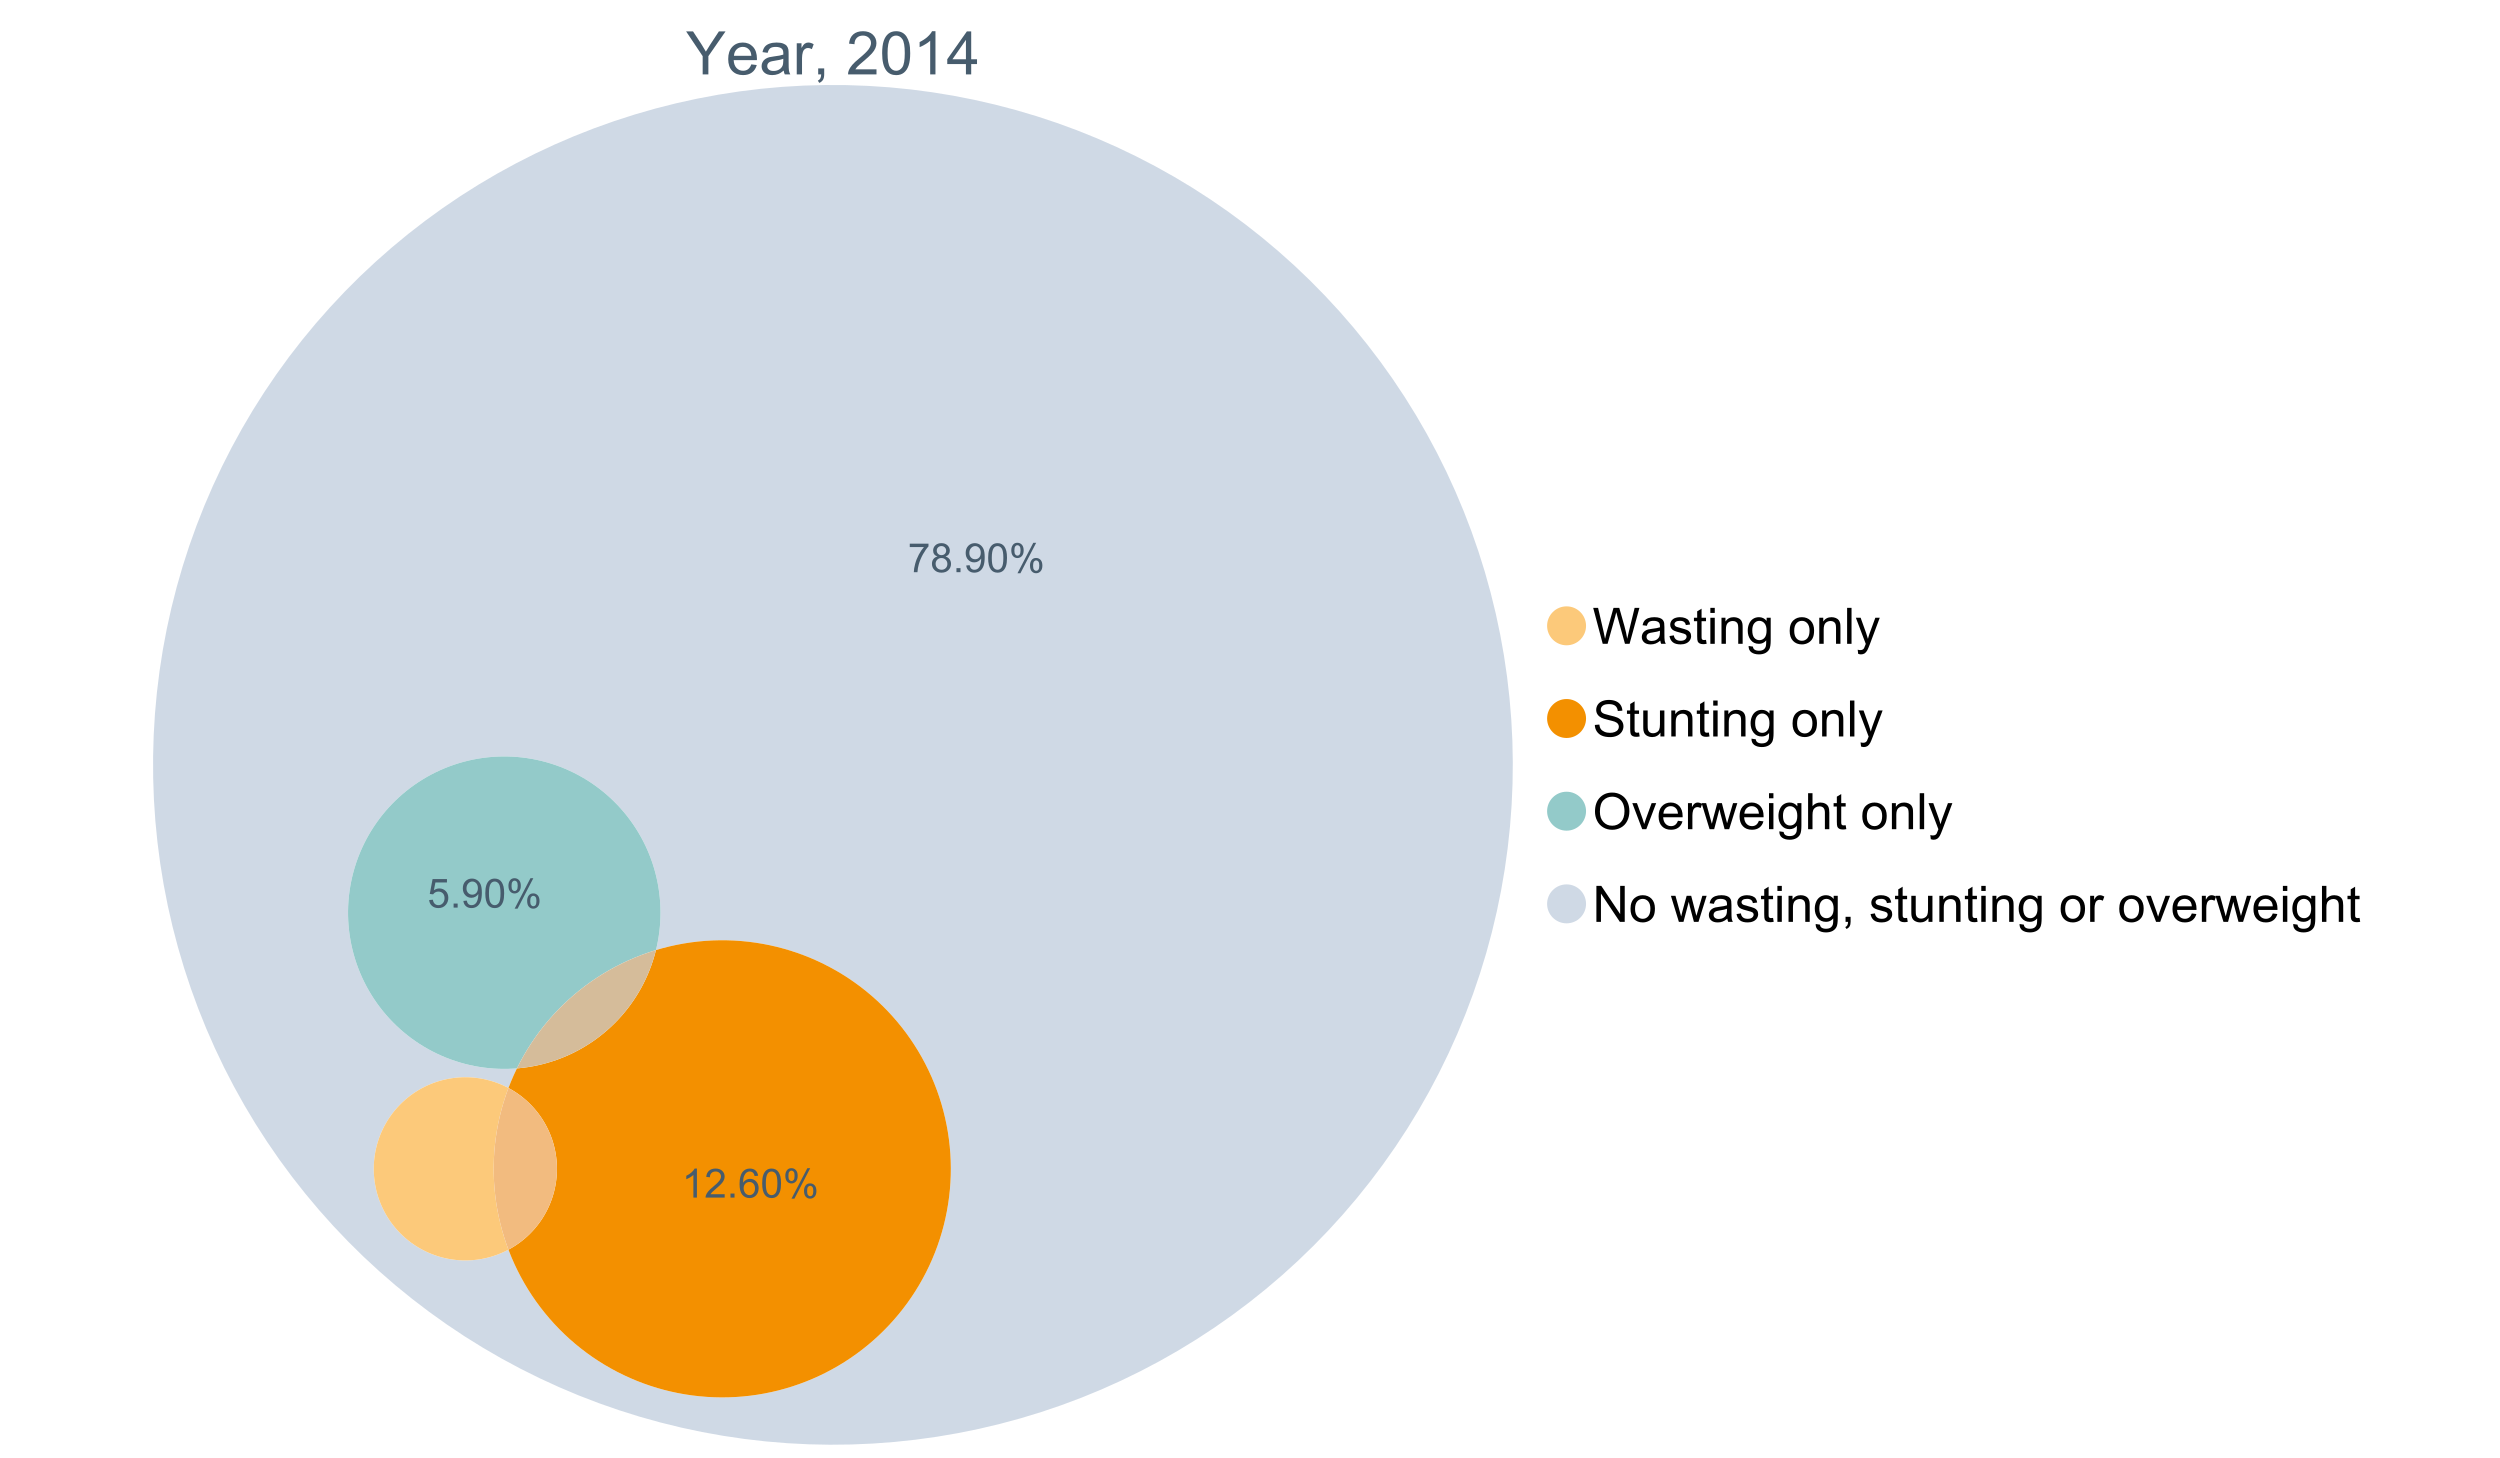 <?xml version="1.0" encoding="UTF-8"?>
<svg xmlns="http://www.w3.org/2000/svg" xmlns:xlink="http://www.w3.org/1999/xlink" width="1234.286pt" height="720pt" viewBox="0 0 1234.286 720" version="1.1">
<defs>
<g>
<symbol overflow="visible" id="glyph0-0">
<path style="stroke:none;" d="M 8.27 0 L 8.27 -8.996 L 0.086 -21.234 L 3.504 -21.234 L 7.691 -14.832 C 8.461 -13.633 9.18 -12.438 9.852 -11.242 C 10.484 -12.348 11.258 -13.598 12.168 -14.992 L 16.281 -21.234 L 19.555 -21.234 L 11.082 -8.996 L 11.082 0 Z M 8.27 0 "/>
</symbol>
<symbol overflow="visible" id="glyph0-1">
<path style="stroke:none;" d="M 12.488 -4.953 L 15.18 -4.621 C 14.754 -3.043 13.969 -1.82 12.82 -0.953 C 11.672 -0.086 10.203 0.344 8.418 0.348 C 6.164 0.344 4.379 -0.344 3.062 -1.73 C 1.742 -3.113 1.082 -5.059 1.086 -7.562 C 1.082 -10.148 1.75 -12.156 3.086 -13.586 C 4.418 -15.012 6.145 -15.727 8.27 -15.73 C 10.324 -15.727 12.008 -15.027 13.312 -13.629 C 14.617 -12.23 15.27 -10.262 15.27 -7.723 C 15.27 -7.566 15.262 -7.332 15.254 -7.027 L 3.781 -7.027 C 3.875 -5.332 4.355 -4.039 5.215 -3.145 C 6.074 -2.242 7.145 -1.793 8.43 -1.797 C 9.383 -1.793 10.199 -2.043 10.879 -2.551 C 11.555 -3.051 12.09 -3.852 12.488 -4.953 Z M 3.926 -9.168 L 12.516 -9.168 C 12.398 -10.461 12.07 -11.434 11.531 -12.082 C 10.699 -13.082 9.621 -13.582 8.301 -13.586 C 7.102 -13.582 6.094 -13.18 5.277 -12.383 C 4.461 -11.578 4.012 -10.508 3.926 -9.168 Z M 3.926 -9.168 "/>
</symbol>
<symbol overflow="visible" id="glyph0-2">
<path style="stroke:none;" d="M 11.992 -1.898 C 11.027 -1.078 10.098 -0.496 9.207 -0.16 C 8.309 0.18 7.352 0.344 6.332 0.348 C 4.641 0.344 3.34 -0.066 2.434 -0.891 C 1.52 -1.715 1.066 -2.77 1.07 -4.055 C 1.066 -4.809 1.238 -5.496 1.586 -6.121 C 1.926 -6.742 2.375 -7.242 2.934 -7.617 C 3.484 -7.992 4.109 -8.277 4.809 -8.473 C 5.32 -8.605 6.094 -8.734 7.125 -8.867 C 9.23 -9.113 10.781 -9.414 11.777 -9.762 C 11.785 -10.121 11.789 -10.348 11.793 -10.445 C 11.789 -11.504 11.543 -12.25 11.051 -12.688 C 10.387 -13.273 9.395 -13.57 8.082 -13.574 C 6.852 -13.57 5.949 -13.355 5.367 -12.93 C 4.781 -12.496 4.348 -11.734 4.07 -10.648 L 1.52 -10.996 C 1.746 -12.086 2.129 -12.965 2.664 -13.637 C 3.191 -14.305 3.961 -14.824 4.969 -15.188 C 5.973 -15.547 7.137 -15.727 8.461 -15.73 C 9.773 -15.727 10.84 -15.57 11.66 -15.266 C 12.48 -14.953 13.082 -14.566 13.469 -14.102 C 13.855 -13.629 14.125 -13.039 14.281 -12.328 C 14.367 -11.883 14.414 -11.078 14.414 -9.922 L 14.414 -6.445 C 14.414 -4.02 14.469 -2.484 14.578 -1.844 C 14.688 -1.199 14.906 -0.586 15.238 0 L 12.516 0 C 12.242 -0.539 12.066 -1.172 11.992 -1.898 Z M 11.777 -7.723 C 10.828 -7.332 9.406 -7 7.52 -6.734 C 6.441 -6.578 5.684 -6.406 5.242 -6.215 C 4.797 -6.02 4.453 -5.738 4.215 -5.367 C 3.969 -4.992 3.848 -4.578 3.852 -4.129 C 3.848 -3.43 4.113 -2.852 4.641 -2.391 C 5.168 -1.926 5.938 -1.691 6.953 -1.695 C 7.957 -1.691 8.852 -1.91 9.633 -2.352 C 10.414 -2.789 10.988 -3.391 11.355 -4.156 C 11.637 -4.742 11.777 -5.613 11.777 -6.766 Z M 11.777 -7.723 "/>
</symbol>
<symbol overflow="visible" id="glyph0-3">
<path style="stroke:none;" d="M 1.926 0 L 1.926 -15.383 L 4.273 -15.383 L 4.273 -13.051 C 4.867 -14.137 5.422 -14.855 5.93 -15.207 C 6.438 -15.551 6.996 -15.727 7.605 -15.73 C 8.48 -15.727 9.371 -15.445 10.285 -14.891 L 9.387 -12.473 C 8.746 -12.848 8.109 -13.035 7.477 -13.039 C 6.906 -13.035 6.391 -12.863 5.938 -12.523 C 5.48 -12.176 5.16 -11.703 4.969 -11.098 C 4.68 -10.168 4.535 -9.152 4.535 -8.055 L 4.535 0 Z M 1.926 0 "/>
</symbol>
<symbol overflow="visible" id="glyph0-4">
<path style="stroke:none;" d="M 2.637 0 L 2.637 -2.969 L 5.605 -2.969 L 5.605 0 C 5.602 1.09 5.406 1.969 5.023 2.641 C 4.633 3.309 4.023 3.828 3.188 4.199 L 2.461 3.086 C 3.012 2.84 3.418 2.484 3.68 2.02 C 3.938 1.547 4.082 0.875 4.113 0 Z M 2.637 0 "/>
</symbol>
<symbol overflow="visible" id="glyph0-5">
<path style="stroke:none;" d=""/>
</symbol>
<symbol overflow="visible" id="glyph0-6">
<path style="stroke:none;" d="M 14.934 -2.508 L 14.934 0 L 0.898 0 C 0.875 -0.625 0.977 -1.227 1.203 -1.812 C 1.555 -2.766 2.129 -3.707 2.918 -4.637 C 3.703 -5.559 4.84 -6.633 6.332 -7.852 C 8.637 -9.742 10.195 -11.238 11.008 -12.348 C 11.816 -13.449 12.223 -14.496 12.227 -15.484 C 12.223 -16.516 11.852 -17.387 11.117 -18.098 C 10.375 -18.805 9.414 -19.16 8.227 -19.164 C 6.969 -19.16 5.965 -18.785 5.215 -18.035 C 4.461 -17.281 4.078 -16.238 4.07 -14.906 L 1.391 -15.18 C 1.57 -17.176 2.262 -18.699 3.461 -19.75 C 4.656 -20.797 6.266 -21.32 8.285 -21.324 C 10.324 -21.32 11.938 -20.758 13.125 -19.629 C 14.312 -18.496 14.906 -17.094 14.906 -15.426 C 14.906 -14.574 14.73 -13.738 14.383 -12.922 C 14.035 -12.098 13.457 -11.234 12.652 -10.328 C 11.844 -9.418 10.504 -8.172 8.633 -6.59 C 7.062 -5.273 6.059 -4.383 5.617 -3.918 C 5.172 -3.445 4.805 -2.977 4.52 -2.508 Z M 14.934 -2.508 "/>
</symbol>
<symbol overflow="visible" id="glyph0-7">
<path style="stroke:none;" d="M 1.23 -10.473 C 1.23 -12.98 1.488 -15.004 2.004 -16.535 C 2.52 -18.066 3.285 -19.246 4.309 -20.078 C 5.324 -20.906 6.609 -21.32 8.156 -21.324 C 9.293 -21.32 10.289 -21.09 11.152 -20.633 C 12.008 -20.172 12.719 -19.512 13.281 -18.648 C 13.84 -17.785 14.281 -16.734 14.602 -15.492 C 14.918 -14.25 15.074 -12.574 15.078 -10.473 C 15.074 -7.977 14.82 -5.965 14.309 -4.438 C 13.797 -2.906 13.031 -1.727 12.016 -0.891 C 10.996 -0.055 9.711 0.363 8.156 0.363 C 6.109 0.363 4.5 -0.371 3.332 -1.84 C 1.93 -3.605 1.23 -6.48 1.23 -10.473 Z M 3.91 -10.473 C 3.906 -6.98 4.316 -4.66 5.133 -3.512 C 5.949 -2.355 6.957 -1.781 8.156 -1.781 C 9.352 -1.781 10.355 -2.359 11.176 -3.52 C 11.988 -4.676 12.398 -6.992 12.398 -10.473 C 12.398 -13.965 11.988 -16.289 11.176 -17.441 C 10.355 -18.586 9.34 -19.16 8.125 -19.164 C 6.926 -19.16 5.969 -18.652 5.258 -17.645 C 4.355 -16.348 3.906 -13.957 3.91 -10.473 Z M 3.91 -10.473 "/>
</symbol>
<symbol overflow="visible" id="glyph0-8">
<path style="stroke:none;" d="M 11.051 0 L 8.445 0 L 8.445 -16.613 C 7.812 -16.012 6.988 -15.414 5.973 -14.82 C 4.949 -14.219 4.035 -13.77 3.23 -13.473 L 3.23 -15.992 C 4.684 -16.672 5.961 -17.504 7.055 -18.48 C 8.145 -19.457 8.914 -20.402 9.371 -21.324 L 11.051 -21.324 Z M 11.051 0 "/>
</symbol>
<symbol overflow="visible" id="glyph0-9">
<path style="stroke:none;" d="M 9.59 0 L 9.59 -5.086 L 0.375 -5.086 L 0.375 -7.477 L 10.066 -21.234 L 12.195 -21.234 L 12.195 -7.477 L 15.066 -7.477 L 15.066 -5.086 L 12.195 -5.086 L 12.195 0 Z M 9.59 -7.477 L 9.59 -17.051 L 2.941 -7.477 Z M 9.59 -7.477 "/>
</symbol>
<symbol overflow="visible" id="glyph1-0">
<path style="stroke:none;" d="M 5.016 0 L 0.305 -17.758 L 2.715 -17.758 L 5.414 -6.117 C 5.703 -4.898 5.953 -3.688 6.164 -2.484 C 6.617 -4.379 6.883 -5.473 6.965 -5.766 L 10.344 -17.758 L 13.18 -17.758 L 15.723 -8.77 C 16.355 -6.539 16.816 -4.445 17.102 -2.484 C 17.324 -3.605 17.621 -4.891 17.988 -6.348 L 20.773 -17.758 L 23.133 -17.758 L 18.266 0 L 16 0 L 12.258 -13.527 C 11.941 -14.656 11.754 -15.352 11.699 -15.613 C 11.512 -14.797 11.34 -14.102 11.18 -13.527 L 7.414 0 Z M 5.016 0 "/>
</symbol>
<symbol overflow="visible" id="glyph1-1">
<path style="stroke:none;" d="M 10.027 -1.586 C 9.215 -0.898 8.438 -0.414 7.695 -0.133 C 6.945 0.148 6.145 0.285 5.293 0.289 C 3.875 0.285 2.789 -0.055 2.031 -0.746 C 1.27 -1.434 0.891 -2.316 0.895 -3.391 C 0.891 -4.02 1.035 -4.594 1.324 -5.117 C 1.613 -5.633 1.988 -6.051 2.453 -6.371 C 2.914 -6.684 3.438 -6.922 4.02 -7.086 C 4.449 -7.195 5.094 -7.305 5.961 -7.414 C 7.715 -7.617 9.012 -7.867 9.848 -8.164 C 9.852 -8.461 9.855 -8.652 9.859 -8.734 C 9.855 -9.621 9.648 -10.246 9.242 -10.609 C 8.68 -11.098 7.852 -11.344 6.758 -11.348 C 5.727 -11.344 4.969 -11.164 4.484 -10.809 C 3.992 -10.445 3.633 -9.809 3.402 -8.902 L 1.273 -9.191 C 1.461 -10.102 1.781 -10.84 2.227 -11.402 C 2.672 -11.965 3.312 -12.395 4.152 -12.699 C 4.992 -12.996 5.965 -13.148 7.074 -13.152 C 8.168 -13.148 9.062 -13.02 9.75 -12.766 C 10.438 -12.504 10.941 -12.18 11.266 -11.789 C 11.586 -11.398 11.812 -10.902 11.941 -10.309 C 12.012 -9.934 12.047 -9.266 12.051 -8.297 L 12.051 -5.391 C 12.047 -3.363 12.094 -2.078 12.191 -1.543 C 12.281 -1.004 12.465 -0.492 12.742 0 L 10.465 0 C 10.238 -0.453 10.09 -0.98 10.027 -1.586 Z M 9.848 -6.457 C 9.055 -6.133 7.867 -5.855 6.285 -5.633 C 5.387 -5.5 4.754 -5.355 4.383 -5.195 C 4.012 -5.031 3.723 -4.793 3.523 -4.484 C 3.32 -4.172 3.223 -3.828 3.223 -3.453 C 3.223 -2.867 3.441 -2.383 3.883 -1.996 C 4.32 -1.609 4.965 -1.418 5.812 -1.418 C 6.652 -1.418 7.398 -1.602 8.055 -1.969 C 8.707 -2.336 9.188 -2.836 9.496 -3.477 C 9.727 -3.965 9.844 -4.691 9.848 -5.656 Z M 9.848 -6.457 "/>
</symbol>
<symbol overflow="visible" id="glyph1-2">
<path style="stroke:none;" d="M 0.762 -3.84 L 2.918 -4.18 C 3.039 -3.312 3.375 -2.652 3.93 -2.191 C 4.48 -1.73 5.254 -1.5 6.25 -1.5 C 7.246 -1.5 7.988 -1.703 8.477 -2.113 C 8.961 -2.52 9.203 -3 9.207 -3.551 C 9.203 -4.043 8.988 -4.43 8.562 -4.711 C 8.258 -4.906 7.516 -5.152 6.336 -5.449 C 4.734 -5.852 3.625 -6.199 3.008 -6.496 C 2.387 -6.789 1.918 -7.199 1.602 -7.723 C 1.281 -8.242 1.125 -8.816 1.125 -9.449 C 1.125 -10.02 1.254 -10.551 1.52 -11.039 C 1.777 -11.527 2.137 -11.934 2.594 -12.258 C 2.93 -12.508 3.391 -12.719 3.977 -12.891 C 4.559 -13.062 5.188 -13.148 5.863 -13.152 C 6.867 -13.148 7.754 -13.004 8.52 -12.715 C 9.281 -12.426 9.844 -12.031 10.207 -11.535 C 10.57 -11.039 10.82 -10.375 10.961 -9.543 L 8.828 -9.254 C 8.73 -9.91 8.449 -10.426 7.988 -10.801 C 7.52 -11.168 6.863 -11.355 6.02 -11.359 C 5.016 -11.355 4.301 -11.191 3.875 -10.863 C 3.445 -10.531 3.234 -10.145 3.234 -9.703 C 3.234 -9.418 3.32 -9.16 3.5 -8.938 C 3.672 -8.699 3.953 -8.508 4.336 -8.355 C 4.555 -8.273 5.195 -8.086 6.262 -7.801 C 7.801 -7.387 8.875 -7.051 9.488 -6.789 C 10.094 -6.523 10.574 -6.141 10.922 -5.645 C 11.27 -5.141 11.441 -4.52 11.445 -3.777 C 11.441 -3.047 11.23 -2.363 10.809 -1.723 C 10.383 -1.082 9.773 -0.586 8.977 -0.234 C 8.176 0.113 7.27 0.285 6.262 0.289 C 4.586 0.285 3.312 -0.059 2.438 -0.75 C 1.562 -1.445 1.004 -2.473 0.762 -3.84 Z M 0.762 -3.84 "/>
</symbol>
<symbol overflow="visible" id="glyph1-3">
<path style="stroke:none;" d="M 6.395 -1.949 L 6.711 -0.023 C 6.094 0.102 5.547 0.164 5.062 0.168 C 4.27 0.164 3.652 0.043 3.219 -0.207 C 2.781 -0.453 2.477 -0.781 2.301 -1.191 C 2.121 -1.598 2.031 -2.457 2.035 -3.766 L 2.035 -11.168 L 0.438 -11.168 L 0.438 -12.863 L 2.035 -12.863 L 2.035 -16.047 L 4.203 -17.355 L 4.203 -12.863 L 6.395 -12.863 L 6.395 -11.168 L 4.203 -11.168 L 4.203 -3.645 C 4.199 -3.023 4.238 -2.621 4.316 -2.445 C 4.391 -2.266 4.516 -2.125 4.691 -2.023 C 4.863 -1.914 5.113 -1.863 5.438 -1.867 C 5.68 -1.863 5.996 -1.891 6.395 -1.949 Z M 6.395 -1.949 "/>
</symbol>
<symbol overflow="visible" id="glyph1-4">
<path style="stroke:none;" d="M 1.648 -15.25 L 1.648 -17.758 L 3.828 -17.758 L 3.828 -15.25 Z M 1.648 0 L 1.648 -12.863 L 3.828 -12.863 L 3.828 0 Z M 1.648 0 "/>
</symbol>
<symbol overflow="visible" id="glyph1-5">
<path style="stroke:none;" d="M 1.637 0 L 1.637 -12.863 L 3.598 -12.863 L 3.598 -11.035 C 4.543 -12.441 5.906 -13.148 7.691 -13.152 C 8.465 -13.148 9.176 -13.008 9.828 -12.734 C 10.477 -12.453 10.965 -12.09 11.289 -11.637 C 11.609 -11.184 11.836 -10.645 11.965 -10.027 C 12.043 -9.621 12.082 -8.918 12.086 -7.91 L 12.086 0 L 9.906 0 L 9.906 -7.824 C 9.902 -8.707 9.816 -9.371 9.652 -9.816 C 9.48 -10.254 9.18 -10.605 8.75 -10.871 C 8.312 -11.129 7.809 -11.262 7.23 -11.266 C 6.301 -11.262 5.5 -10.965 4.828 -10.379 C 4.152 -9.785 3.812 -8.668 3.816 -7.023 L 3.816 0 Z M 1.637 0 "/>
</symbol>
<symbol overflow="visible" id="glyph1-6">
<path style="stroke:none;" d="M 1.234 1.066 L 3.355 1.379 C 3.441 2.031 3.688 2.508 4.094 2.809 C 4.633 3.207 5.371 3.41 6.309 3.414 C 7.316 3.41 8.098 3.207 8.648 2.809 C 9.195 2.402 9.566 1.84 9.762 1.113 C 9.875 0.668 9.926 -0.262 9.918 -1.684 C 8.965 -0.559 7.777 0 6.359 0 C 4.586 0 3.219 -0.637 2.254 -1.914 C 1.281 -3.188 0.797 -4.719 0.801 -6.504 C 0.797 -7.73 1.02 -8.859 1.465 -9.898 C 1.91 -10.934 2.555 -11.738 3.398 -12.305 C 4.242 -12.867 5.23 -13.148 6.371 -13.152 C 7.887 -13.148 9.141 -12.535 10.125 -11.312 L 10.125 -12.863 L 12.137 -12.863 L 12.137 -1.742 C 12.133 0.258 11.93 1.672 11.523 2.512 C 11.113 3.344 10.469 4.004 9.586 4.492 C 8.703 4.973 7.613 5.215 6.324 5.219 C 4.785 5.215 3.547 4.871 2.602 4.184 C 1.656 3.492 1.199 2.453 1.234 1.066 Z M 3.039 -6.66 C 3.035 -4.969 3.371 -3.738 4.043 -2.965 C 4.715 -2.191 5.555 -1.805 6.566 -1.805 C 7.562 -1.805 8.402 -2.188 9.082 -2.961 C 9.762 -3.727 10.102 -4.938 10.102 -6.59 C 10.102 -8.16 9.75 -9.348 9.055 -10.148 C 8.352 -10.945 7.512 -11.344 6.527 -11.348 C 5.559 -11.344 4.734 -10.949 4.055 -10.168 C 3.375 -9.379 3.035 -8.211 3.039 -6.66 Z M 3.039 -6.66 "/>
</symbol>
<symbol overflow="visible" id="glyph1-7">
<path style="stroke:none;" d=""/>
</symbol>
<symbol overflow="visible" id="glyph1-8">
<path style="stroke:none;" d="M 0.824 -6.43 C 0.82 -8.809 1.48 -10.574 2.809 -11.723 C 3.91 -12.672 5.262 -13.148 6.855 -13.152 C 8.621 -13.148 10.066 -12.57 11.191 -11.414 C 12.312 -10.254 12.871 -8.652 12.875 -6.613 C 12.871 -4.953 12.625 -3.652 12.129 -2.707 C 11.633 -1.758 10.91 -1.02 9.961 -0.496 C 9.012 0.027 7.977 0.285 6.855 0.289 C 5.055 0.285 3.598 -0.289 2.488 -1.441 C 1.375 -2.594 0.82 -4.254 0.824 -6.43 Z M 3.062 -6.43 C 3.059 -4.781 3.418 -3.551 4.141 -2.73 C 4.855 -1.91 5.762 -1.5 6.855 -1.5 C 7.934 -1.5 8.832 -1.91 9.555 -2.734 C 10.27 -3.559 10.629 -4.816 10.633 -6.504 C 10.629 -8.094 10.266 -9.297 9.547 -10.117 C 8.82 -10.934 7.926 -11.344 6.855 -11.348 C 5.762 -11.344 4.855 -10.938 4.141 -10.125 C 3.418 -9.309 3.059 -8.074 3.062 -6.43 Z M 3.062 -6.43 "/>
</symbol>
<symbol overflow="visible" id="glyph1-9">
<path style="stroke:none;" d="M 1.586 0 L 1.586 -17.758 L 3.766 -17.758 L 3.766 0 Z M 1.586 0 "/>
</symbol>
<symbol overflow="visible" id="glyph1-10">
<path style="stroke:none;" d="M 1.539 4.953 L 1.297 2.906 C 1.77 3.035 2.188 3.098 2.543 3.102 C 3.027 3.098 3.414 3.02 3.703 2.859 C 3.992 2.695 4.23 2.469 4.422 2.18 C 4.555 1.961 4.777 1.418 5.086 0.559 C 5.125 0.434 5.188 0.258 5.281 0.023 L 0.398 -12.863 L 2.75 -12.863 L 5.426 -5.414 C 5.77 -4.469 6.078 -3.473 6.359 -2.434 C 6.605 -3.434 6.906 -4.414 7.254 -5.367 L 10.004 -12.863 L 12.184 -12.863 L 7.293 0.219 C 6.766 1.625 6.355 2.598 6.066 3.137 C 5.676 3.852 5.234 4.379 4.734 4.715 C 4.234 5.047 3.637 5.215 2.941 5.219 C 2.52 5.215 2.051 5.125 1.539 4.953 Z M 1.539 4.953 "/>
</symbol>
<symbol overflow="visible" id="glyph1-11">
<path style="stroke:none;" d="M 1.113 -5.703 L 3.332 -5.898 C 3.434 -5.008 3.676 -4.277 4.062 -3.711 C 4.445 -3.141 5.043 -2.684 5.852 -2.332 C 6.656 -1.98 7.562 -1.805 8.574 -1.805 C 9.465 -1.805 10.258 -1.938 10.949 -2.203 C 11.633 -2.469 12.145 -2.832 12.48 -3.301 C 12.816 -3.762 12.984 -4.27 12.984 -4.82 C 12.984 -5.375 12.82 -5.859 12.5 -6.277 C 12.172 -6.691 11.641 -7.043 10.902 -7.328 C 10.422 -7.512 9.367 -7.801 7.738 -8.191 C 6.105 -8.582 4.965 -8.949 4.312 -9.301 C 3.461 -9.742 2.828 -10.293 2.414 -10.953 C 2 -11.609 1.793 -12.348 1.793 -13.164 C 1.793 -14.059 2.047 -14.898 2.555 -15.68 C 3.062 -16.457 3.805 -17.047 4.785 -17.453 C 5.758 -17.855 6.844 -18.059 8.043 -18.059 C 9.355 -18.059 10.516 -17.844 11.523 -17.422 C 12.527 -16.996 13.301 -16.375 13.844 -15.551 C 14.383 -14.727 14.672 -13.793 14.715 -12.754 L 12.465 -12.586 C 12.34 -13.707 11.93 -14.555 11.234 -15.129 C 10.531 -15.699 9.5 -15.984 8.141 -15.988 C 6.715 -15.984 5.68 -15.723 5.031 -15.207 C 4.379 -14.684 4.055 -14.059 4.059 -13.324 C 4.055 -12.684 4.285 -12.156 4.746 -11.75 C 5.199 -11.336 6.379 -10.914 8.289 -10.484 C 10.199 -10.047 11.512 -9.672 12.223 -9.352 C 13.254 -8.875 14.016 -8.27 14.508 -7.539 C 15 -6.809 15.246 -5.969 15.25 -5.016 C 15.246 -4.07 14.977 -3.18 14.438 -2.344 C 13.895 -1.508 13.117 -0.855 12.105 -0.391 C 11.09 0.074 9.949 0.305 8.684 0.305 C 7.074 0.305 5.727 0.07 4.645 -0.398 C 3.555 -0.867 2.703 -1.57 2.09 -2.512 C 1.469 -3.453 1.145 -4.516 1.113 -5.703 Z M 1.113 -5.703 "/>
</symbol>
<symbol overflow="visible" id="glyph1-12">
<path style="stroke:none;" d="M 10.066 0 L 10.066 -1.891 C 9.062 -0.438 7.699 0.285 5.984 0.289 C 5.219 0.285 4.512 0.145 3.855 -0.145 C 3.199 -0.434 2.711 -0.801 2.391 -1.242 C 2.07 -1.68 1.844 -2.219 1.719 -2.859 C 1.625 -3.285 1.582 -3.961 1.586 -4.895 L 1.586 -12.863 L 3.766 -12.863 L 3.766 -5.73 C 3.762 -4.59 3.805 -3.82 3.898 -3.426 C 4.031 -2.852 4.324 -2.402 4.77 -2.074 C 5.215 -1.746 5.762 -1.582 6.418 -1.586 C 7.07 -1.582 7.688 -1.75 8.262 -2.09 C 8.832 -2.422 9.234 -2.879 9.477 -3.457 C 9.711 -4.035 9.832 -4.871 9.836 -5.973 L 9.836 -12.863 L 12.016 -12.863 L 12.016 0 Z M 10.066 0 "/>
</symbol>
<symbol overflow="visible" id="glyph1-13">
<path style="stroke:none;" d="M 1.199 -8.648 C 1.195 -11.594 1.984 -13.898 3.57 -15.57 C 5.148 -17.234 7.195 -18.07 9.703 -18.07 C 11.34 -18.07 12.816 -17.676 14.133 -16.895 C 15.449 -16.109 16.453 -15.02 17.145 -13.621 C 17.832 -12.219 18.176 -10.629 18.18 -8.855 C 18.176 -7.051 17.812 -5.441 17.09 -4.02 C 16.359 -2.598 15.328 -1.52 14 -0.793 C 12.664 -0.059 11.23 0.305 9.691 0.305 C 8.02 0.305 6.523 -0.098 5.207 -0.906 C 3.891 -1.715 2.895 -2.816 2.215 -4.215 C 1.535 -5.605 1.195 -7.086 1.199 -8.648 Z M 3.621 -8.613 C 3.621 -6.473 4.195 -4.785 5.348 -3.555 C 6.496 -2.32 7.938 -1.703 9.676 -1.707 C 11.441 -1.703 12.898 -2.324 14.043 -3.57 C 15.184 -4.812 15.754 -6.578 15.758 -8.867 C 15.754 -10.309 15.512 -11.57 15.023 -12.652 C 14.535 -13.727 13.82 -14.562 12.879 -15.156 C 11.938 -15.746 10.883 -16.043 9.715 -16.047 C 8.051 -16.043 6.617 -15.473 5.418 -14.332 C 4.219 -13.191 3.621 -11.285 3.621 -8.613 Z M 3.621 -8.613 "/>
</symbol>
<symbol overflow="visible" id="glyph1-14">
<path style="stroke:none;" d="M 5.207 0 L 0.316 -12.863 L 2.617 -12.863 L 5.379 -5.16 C 5.676 -4.328 5.949 -3.465 6.203 -2.566 C 6.395 -3.246 6.664 -4.062 7.012 -5.016 L 9.871 -12.863 L 12.113 -12.863 L 7.242 0 Z M 5.207 0 "/>
</symbol>
<symbol overflow="visible" id="glyph1-15">
<path style="stroke:none;" d="M 10.441 -4.141 L 12.695 -3.863 C 12.336 -2.543 11.676 -1.523 10.719 -0.801 C 9.754 -0.074 8.527 0.285 7.039 0.289 C 5.152 0.285 3.66 -0.289 2.562 -1.445 C 1.457 -2.602 0.906 -4.227 0.91 -6.324 C 0.906 -8.484 1.465 -10.164 2.578 -11.359 C 3.691 -12.551 5.137 -13.148 6.914 -13.152 C 8.633 -13.148 10.035 -12.562 11.129 -11.395 C 12.215 -10.223 12.762 -8.578 12.766 -6.457 C 12.762 -6.324 12.758 -6.129 12.754 -5.875 L 3.16 -5.875 C 3.238 -4.457 3.641 -3.375 4.359 -2.625 C 5.078 -1.875 5.973 -1.5 7.051 -1.5 C 7.848 -1.5 8.531 -1.707 9.098 -2.129 C 9.66 -2.547 10.109 -3.219 10.441 -4.141 Z M 3.281 -7.668 L 10.465 -7.668 C 10.367 -8.746 10.09 -9.559 9.641 -10.102 C 8.941 -10.938 8.043 -11.355 6.941 -11.359 C 5.938 -11.355 5.094 -11.02 4.414 -10.355 C 3.727 -9.684 3.352 -8.789 3.281 -7.668 Z M 3.281 -7.668 "/>
</symbol>
<symbol overflow="visible" id="glyph1-16">
<path style="stroke:none;" d="M 1.609 0 L 1.609 -12.863 L 3.574 -12.863 L 3.574 -10.914 C 4.074 -11.824 4.535 -12.426 4.961 -12.715 C 5.383 -13.004 5.848 -13.148 6.359 -13.152 C 7.09 -13.148 7.836 -12.914 8.598 -12.453 L 7.848 -10.43 C 7.312 -10.742 6.781 -10.898 6.25 -10.902 C 5.77 -10.898 5.34 -10.754 4.965 -10.469 C 4.582 -10.18 4.312 -9.781 4.156 -9.277 C 3.91 -8.496 3.789 -7.648 3.793 -6.734 L 3.793 0 Z M 1.609 0 "/>
</symbol>
<symbol overflow="visible" id="glyph1-17">
<path style="stroke:none;" d="M 4.008 0 L 0.074 -12.863 L 2.324 -12.863 L 4.371 -5.438 L 5.137 -2.676 C 5.164 -2.812 5.387 -3.695 5.801 -5.328 L 7.848 -12.863 L 10.09 -12.863 L 12.016 -5.402 L 12.656 -2.941 L 13.395 -5.426 L 15.602 -12.863 L 17.719 -12.863 L 13.699 0 L 11.434 0 L 9.387 -7.703 L 8.891 -9.895 L 6.285 0 Z M 4.008 0 "/>
</symbol>
<symbol overflow="visible" id="glyph1-18">
<path style="stroke:none;" d="M 1.637 0 L 1.637 -17.758 L 3.816 -17.758 L 3.816 -11.387 C 4.828 -12.559 6.113 -13.148 7.668 -13.152 C 8.617 -13.148 9.445 -12.961 10.148 -12.59 C 10.852 -12.211 11.352 -11.691 11.656 -11.031 C 11.957 -10.367 12.109 -9.406 12.113 -8.152 L 12.113 0 L 9.934 0 L 9.934 -8.152 C 9.93 -9.238 9.695 -10.031 9.223 -10.531 C 8.75 -11.023 8.082 -11.273 7.219 -11.277 C 6.57 -11.273 5.961 -11.105 5.395 -10.773 C 4.824 -10.434 4.418 -9.98 4.18 -9.41 C 3.934 -8.836 3.812 -8.043 3.816 -7.039 L 3.816 0 Z M 1.637 0 "/>
</symbol>
<symbol overflow="visible" id="glyph1-19">
<path style="stroke:none;" d="M 1.891 0 L 1.891 -17.758 L 4.301 -17.758 L 13.625 -3.816 L 13.625 -17.758 L 15.879 -17.758 L 15.879 0 L 13.469 0 L 4.141 -13.953 L 4.141 0 Z M 1.891 0 "/>
</symbol>
<symbol overflow="visible" id="glyph1-20">
<path style="stroke:none;" d="M 2.203 0 L 2.203 -2.484 L 4.688 -2.484 L 4.688 0 C 4.688 0.91 4.523 1.645 4.203 2.207 C 3.875 2.766 3.363 3.199 2.664 3.512 L 2.059 2.578 C 2.516 2.375 2.855 2.078 3.074 1.688 C 3.289 1.297 3.41 0.734 3.441 0 Z M 2.203 0 "/>
</symbol>
<symbol overflow="visible" id="glyph2-0">
<path style="stroke:none;" d="M 0.945 -12.406 L 0.945 -14.09 L 10.188 -14.09 L 10.188 -12.727 C 9.277 -11.758 8.375 -10.473 7.484 -8.871 C 6.586 -7.266 5.898 -5.617 5.414 -3.926 C 5.062 -2.73 4.836 -1.422 4.742 0 L 2.941 0 C 2.957 -1.121 3.176 -2.477 3.602 -4.07 C 4.02 -5.66 4.625 -7.195 5.418 -8.672 C 6.203 -10.148 7.043 -11.391 7.938 -12.406 Z M 0.945 -12.406 "/>
</symbol>
<symbol overflow="visible" id="glyph2-1">
<path style="stroke:none;" d="M 3.523 -7.742 C 2.793 -8.004 2.254 -8.383 1.906 -8.879 C 1.555 -9.371 1.383 -9.965 1.383 -10.652 C 1.383 -11.691 1.754 -12.562 2.5 -13.273 C 3.246 -13.977 4.242 -14.332 5.484 -14.336 C 6.727 -14.332 7.727 -13.969 8.492 -13.25 C 9.25 -12.523 9.633 -11.645 9.633 -10.605 C 9.633 -9.941 9.457 -9.363 9.109 -8.875 C 8.762 -8.383 8.234 -8.004 7.527 -7.742 C 8.402 -7.453 9.07 -6.992 9.527 -6.359 C 9.984 -5.719 10.211 -4.961 10.215 -4.082 C 10.211 -2.859 9.781 -1.832 8.918 -1.004 C 8.055 -0.172 6.918 0.238 5.512 0.242 C 4.102 0.238 2.965 -0.176 2.102 -1.008 C 1.238 -1.84 0.809 -2.879 0.809 -4.129 C 0.809 -5.055 1.043 -5.832 1.512 -6.461 C 1.98 -7.086 2.648 -7.512 3.523 -7.742 Z M 3.176 -10.711 C 3.176 -10.035 3.391 -9.48 3.828 -9.055 C 4.258 -8.625 4.824 -8.414 5.523 -8.414 C 6.195 -8.414 6.746 -8.625 7.18 -9.051 C 7.609 -9.477 7.828 -9.996 7.828 -10.613 C 7.828 -11.254 7.605 -11.797 7.16 -12.234 C 6.715 -12.672 6.16 -12.891 5.504 -12.895 C 4.832 -12.891 4.277 -12.676 3.836 -12.25 C 3.395 -11.82 3.176 -11.309 3.176 -10.711 Z M 2.609 -4.121 C 2.605 -3.617 2.727 -3.133 2.965 -2.668 C 3.199 -2.199 3.551 -1.84 4.02 -1.582 C 4.488 -1.324 4.992 -1.195 5.531 -1.199 C 6.367 -1.195 7.059 -1.465 7.605 -2.004 C 8.148 -2.543 8.418 -3.227 8.422 -4.062 C 8.418 -4.902 8.137 -5.602 7.578 -6.156 C 7.016 -6.707 6.316 -6.984 5.473 -6.984 C 4.645 -6.984 3.961 -6.711 3.422 -6.164 C 2.879 -5.617 2.605 -4.934 2.609 -4.121 Z M 2.609 -4.121 "/>
</symbol>
<symbol overflow="visible" id="glyph2-2">
<path style="stroke:none;" d="M 1.812 0 L 1.812 -1.996 L 3.809 -1.996 L 3.809 0 Z M 1.812 0 "/>
</symbol>
<symbol overflow="visible" id="glyph2-3">
<path style="stroke:none;" d="M 1.09 -3.301 L 2.777 -3.457 C 2.918 -2.664 3.188 -2.09 3.594 -1.734 C 3.992 -1.375 4.508 -1.195 5.141 -1.199 C 5.676 -1.195 6.148 -1.316 6.559 -1.566 C 6.961 -1.809 7.293 -2.141 7.555 -2.555 C 7.812 -2.969 8.031 -3.523 8.207 -4.227 C 8.383 -4.922 8.473 -5.637 8.473 -6.367 C 8.473 -6.441 8.469 -6.559 8.461 -6.719 C 8.109 -6.16 7.629 -5.707 7.027 -5.359 C 6.418 -5.012 5.762 -4.84 5.055 -4.84 C 3.871 -4.84 2.871 -5.266 2.055 -6.125 C 1.234 -6.977 0.824 -8.109 0.828 -9.516 C 0.824 -10.961 1.254 -12.125 2.109 -13.012 C 2.961 -13.891 4.027 -14.332 5.316 -14.336 C 6.242 -14.332 7.094 -14.082 7.863 -13.586 C 8.633 -13.082 9.215 -12.367 9.617 -11.445 C 10.012 -10.516 10.211 -9.18 10.215 -7.43 C 10.211 -5.605 10.016 -4.152 9.621 -3.07 C 9.223 -1.988 8.633 -1.164 7.852 -0.602 C 7.07 -0.039 6.152 0.238 5.102 0.242 C 3.984 0.238 3.074 -0.066 2.367 -0.688 C 1.656 -1.305 1.23 -2.176 1.09 -3.301 Z M 8.27 -9.602 C 8.266 -10.605 8 -11.402 7.465 -11.996 C 6.926 -12.582 6.281 -12.879 5.531 -12.883 C 4.75 -12.879 4.07 -12.562 3.496 -11.93 C 2.914 -11.293 2.625 -10.469 2.629 -9.457 C 2.625 -8.547 2.898 -7.805 3.449 -7.238 C 3.996 -6.668 4.676 -6.387 5.484 -6.387 C 6.293 -6.387 6.957 -6.668 7.484 -7.238 C 8.004 -7.805 8.266 -8.594 8.27 -9.602 Z M 8.27 -9.602 "/>
</symbol>
<symbol overflow="visible" id="glyph2-4">
<path style="stroke:none;" d="M 0.828 -7.039 C 0.824 -8.727 1 -10.086 1.348 -11.117 C 1.695 -12.141 2.211 -12.934 2.898 -13.496 C 3.582 -14.051 4.445 -14.332 5.484 -14.336 C 6.25 -14.332 6.922 -14.176 7.5 -13.871 C 8.078 -13.559 8.555 -13.117 8.93 -12.539 C 9.305 -11.957 9.598 -11.246 9.816 -10.414 C 10.027 -9.578 10.137 -8.453 10.137 -7.039 C 10.137 -5.359 9.965 -4.008 9.621 -2.984 C 9.277 -1.953 8.762 -1.16 8.078 -0.598 C 7.391 -0.039 6.527 0.238 5.484 0.242 C 4.105 0.238 3.023 -0.25 2.238 -1.238 C 1.297 -2.422 0.824 -4.355 0.828 -7.039 Z M 2.629 -7.039 C 2.625 -4.691 2.898 -3.133 3.449 -2.359 C 3.996 -1.582 4.676 -1.195 5.484 -1.199 C 6.289 -1.195 6.965 -1.586 7.512 -2.367 C 8.059 -3.145 8.332 -4.699 8.336 -7.039 C 8.332 -9.387 8.059 -10.949 7.512 -11.723 C 6.965 -12.492 6.281 -12.879 5.465 -12.883 C 4.656 -12.879 4.012 -12.539 3.535 -11.863 C 2.926 -10.988 2.625 -9.379 2.629 -7.039 Z M 2.629 -7.039 "/>
</symbol>
<symbol overflow="visible" id="glyph2-5">
<path style="stroke:none;" d="M 1.16 -10.848 C 1.16 -11.863 1.414 -12.73 1.93 -13.449 C 2.438 -14.16 3.184 -14.52 4.16 -14.52 C 5.055 -14.52 5.793 -14.199 6.383 -13.559 C 6.969 -12.918 7.266 -11.977 7.266 -10.742 C 7.266 -9.531 6.969 -8.602 6.375 -7.949 C 5.781 -7.297 5.047 -6.973 4.18 -6.973 C 3.312 -6.973 2.594 -7.293 2.02 -7.938 C 1.445 -8.578 1.16 -9.547 1.16 -10.848 Z M 4.207 -13.312 C 3.77 -13.312 3.406 -13.121 3.121 -12.746 C 2.828 -12.367 2.684 -11.676 2.688 -10.672 C 2.684 -9.754 2.828 -9.109 3.125 -8.738 C 3.414 -8.363 3.777 -8.18 4.207 -8.18 C 4.648 -8.18 5.012 -8.367 5.301 -8.742 C 5.586 -9.117 5.73 -9.805 5.734 -10.809 C 5.73 -11.727 5.586 -12.375 5.297 -12.75 C 5.004 -13.125 4.641 -13.312 4.207 -13.312 Z M 4.215 0.527 L 12.027 -14.52 L 13.449 -14.52 L 5.668 0.527 Z M 10.391 -3.352 C 10.387 -4.375 10.645 -5.242 11.16 -5.953 C 11.672 -6.664 12.418 -7.02 13.398 -7.02 C 14.293 -7.02 15.035 -6.699 15.625 -6.059 C 16.211 -5.418 16.504 -4.477 16.508 -3.242 C 16.504 -2.031 16.207 -1.102 15.613 -0.449 C 15.016 0.203 14.281 0.527 13.41 0.527 C 12.543 0.527 11.824 0.207 11.25 -0.441 C 10.676 -1.082 10.387 -2.055 10.391 -3.352 Z M 13.449 -5.812 C 13.004 -5.812 12.641 -5.621 12.352 -5.246 C 12.062 -4.867 11.918 -4.18 11.918 -3.176 C 11.918 -2.266 12.062 -1.621 12.355 -1.246 C 12.648 -0.867 13.008 -0.68 13.438 -0.684 C 13.883 -0.68 14.254 -0.867 14.543 -1.246 C 14.832 -1.621 14.977 -2.309 14.977 -3.312 C 14.977 -4.23 14.828 -4.879 14.539 -5.254 C 14.242 -5.625 13.879 -5.812 13.449 -5.812 Z M 13.449 -5.812 "/>
</symbol>
<symbol overflow="visible" id="glyph2-6">
<path style="stroke:none;" d="M 7.43 0 L 5.676 0 L 5.676 -11.172 C 5.25 -10.766 4.695 -10.363 4.016 -9.961 C 3.328 -9.559 2.715 -9.258 2.172 -9.059 L 2.172 -10.75 C 3.148 -11.207 4.004 -11.766 4.742 -12.426 C 5.473 -13.078 5.992 -13.715 6.301 -14.336 L 7.43 -14.336 Z M 7.43 0 "/>
</symbol>
<symbol overflow="visible" id="glyph2-7">
<path style="stroke:none;" d="M 10.039 -1.684 L 10.039 0 L 0.605 0 C 0.59 -0.422 0.66 -0.828 0.809 -1.219 C 1.047 -1.859 1.43 -2.488 1.961 -3.113 C 2.488 -3.734 3.254 -4.457 4.254 -5.277 C 5.805 -6.547 6.852 -7.555 7.398 -8.301 C 7.941 -9.043 8.215 -9.746 8.219 -10.41 C 8.215 -11.102 7.965 -11.688 7.473 -12.168 C 6.973 -12.641 6.328 -12.879 5.531 -12.883 C 4.688 -12.879 4.012 -12.625 3.504 -12.121 C 2.996 -11.613 2.738 -10.914 2.738 -10.02 L 0.934 -10.207 C 1.055 -11.551 1.52 -12.574 2.328 -13.277 C 3.129 -13.98 4.211 -14.332 5.57 -14.336 C 6.938 -14.332 8.02 -13.953 8.82 -13.195 C 9.617 -12.434 10.02 -11.492 10.02 -10.371 C 10.02 -9.801 9.902 -9.238 9.668 -8.688 C 9.434 -8.133 9.047 -7.551 8.508 -6.941 C 7.965 -6.328 7.062 -5.492 5.805 -4.43 C 4.75 -3.547 4.074 -2.945 3.777 -2.633 C 3.477 -2.312 3.23 -1.996 3.039 -1.684 Z M 10.039 -1.684 "/>
</symbol>
<symbol overflow="visible" id="glyph2-8">
<path style="stroke:none;" d="M 9.922 -10.781 L 8.18 -10.645 C 8.023 -11.328 7.801 -11.828 7.52 -12.145 C 7.043 -12.641 6.461 -12.891 5.766 -12.895 C 5.203 -12.891 4.711 -12.734 4.293 -12.426 C 3.742 -12.023 3.309 -11.438 2.988 -10.664 C 2.668 -9.891 2.5 -8.789 2.492 -7.363 C 2.91 -8.004 3.426 -8.48 4.039 -8.793 C 4.648 -9.102 5.289 -9.258 5.961 -9.262 C 7.125 -9.258 8.121 -8.828 8.941 -7.969 C 9.762 -7.109 10.172 -5.996 10.176 -4.637 C 10.172 -3.738 9.98 -2.906 9.598 -2.137 C 9.211 -1.367 8.68 -0.777 8.004 -0.371 C 7.328 0.039 6.562 0.238 5.707 0.242 C 4.246 0.238 3.055 -0.293 2.133 -1.367 C 1.211 -2.438 0.75 -4.211 0.75 -6.68 C 0.75 -9.438 1.258 -11.441 2.277 -12.699 C 3.164 -13.785 4.363 -14.332 5.871 -14.336 C 6.996 -14.332 7.914 -14.016 8.633 -13.391 C 9.348 -12.758 9.777 -11.891 9.922 -10.781 Z M 2.766 -4.625 C 2.766 -4.016 2.891 -3.438 3.148 -2.891 C 3.402 -2.336 3.762 -1.918 4.227 -1.633 C 4.684 -1.34 5.168 -1.195 5.676 -1.199 C 6.414 -1.195 7.051 -1.492 7.586 -2.094 C 8.117 -2.688 8.383 -3.5 8.387 -4.527 C 8.383 -5.512 8.121 -6.289 7.598 -6.859 C 7.07 -7.426 6.406 -7.711 5.609 -7.711 C 4.812 -7.711 4.141 -7.426 3.594 -6.859 C 3.039 -6.289 2.766 -5.543 2.766 -4.625 Z M 2.766 -4.625 "/>
</symbol>
<symbol overflow="visible" id="glyph2-9">
<path style="stroke:none;" d="M 0.828 -3.738 L 2.668 -3.895 C 2.801 -2.996 3.117 -2.324 3.617 -1.875 C 4.109 -1.422 4.711 -1.195 5.414 -1.199 C 6.258 -1.195 6.969 -1.512 7.555 -2.152 C 8.137 -2.785 8.43 -3.629 8.434 -4.684 C 8.43 -5.68 8.148 -6.469 7.59 -7.051 C 7.027 -7.625 6.293 -7.914 5.387 -7.918 C 4.816 -7.914 4.309 -7.785 3.855 -7.531 C 3.402 -7.273 3.043 -6.941 2.785 -6.535 L 1.141 -6.75 L 2.523 -14.082 L 9.621 -14.082 L 9.621 -12.406 L 3.926 -12.406 L 3.156 -8.57 C 4.012 -9.164 4.91 -9.461 5.852 -9.465 C 7.098 -9.461 8.148 -9.031 9.008 -8.168 C 9.859 -7.305 10.289 -6.195 10.293 -4.84 C 10.289 -3.547 9.914 -2.43 9.164 -1.488 C 8.246 -0.336 6.996 0.238 5.414 0.242 C 4.117 0.238 3.055 -0.121 2.234 -0.848 C 1.41 -1.57 0.941 -2.535 0.828 -3.738 Z M 0.828 -3.738 "/>
</symbol>
</g>
</defs>
<g id="surface31186">
<g style="fill:rgb(27.843%,36.078%,42.745%);fill-opacity:1;">
  <use xlink:href="#glyph0-0" x="338.652" y="36.73"/>
  <use xlink:href="#glyph0-1" x="358.44" y="36.73"/>
  <use xlink:href="#glyph0-2" x="374.939" y="36.73"/>
  <use xlink:href="#glyph0-3" x="391.438" y="36.73"/>
  <use xlink:href="#glyph0-4" x="401.317" y="36.73"/>
  <use xlink:href="#glyph0-5" x="409.56" y="36.73"/>
  <use xlink:href="#glyph0-6" x="417.802" y="36.73"/>
  <use xlink:href="#glyph0-7" x="434.301" y="36.73"/>
  <use xlink:href="#glyph0-8" x="450.8" y="36.73"/>
  <use xlink:href="#glyph0-9" x="467.3" y="36.73"/>
</g>
<path style=" stroke:none;fill-rule:nonzero;fill:rgb(98.824%,78.824%,47.843%);fill-opacity:1;" d="M 783.055 308.984 C 783.055 314.293 778.75 318.598 773.441 318.598 C 768.129 318.598 763.824 314.293 763.824 308.984 C 763.824 303.672 768.129 299.367 773.441 299.367 C 778.75 299.367 783.055 303.672 783.055 308.984 "/>
<g style="fill:rgb(0%,0%,0%);fill-opacity:1;">
  <use xlink:href="#glyph1-0" x="786.273" y="317.863"/>
  <use xlink:href="#glyph1-1" x="809.686" y="317.863"/>
  <use xlink:href="#glyph1-2" x="823.482" y="317.863"/>
  <use xlink:href="#glyph1-3" x="835.885" y="317.863"/>
  <use xlink:href="#glyph1-4" x="842.776" y="317.863"/>
  <use xlink:href="#glyph1-5" x="848.287" y="317.863"/>
  <use xlink:href="#glyph1-6" x="862.083" y="317.863"/>
  <use xlink:href="#glyph1-7" x="875.879" y="317.863"/>
  <use xlink:href="#glyph1-8" x="882.77" y="317.863"/>
  <use xlink:href="#glyph1-5" x="896.566" y="317.863"/>
  <use xlink:href="#glyph1-9" x="910.362" y="317.863"/>
  <use xlink:href="#glyph1-10" x="915.873" y="317.863"/>
</g>
<path style=" stroke:none;fill-rule:nonzero;fill:rgb(95.294%,56.471%,0%);fill-opacity:1;" d="M 783.055 354.738 C 783.055 360.051 778.75 364.355 773.441 364.355 C 768.129 364.355 763.824 360.051 763.824 354.738 C 763.824 349.43 768.129 345.125 773.441 345.125 C 778.75 345.125 783.055 349.43 783.055 354.738 "/>
<g style="fill:rgb(0%,0%,0%);fill-opacity:1;">
  <use xlink:href="#glyph1-11" x="786.273" y="363.617"/>
  <use xlink:href="#glyph1-3" x="802.819" y="363.617"/>
  <use xlink:href="#glyph1-12" x="809.71" y="363.617"/>
  <use xlink:href="#glyph1-5" x="823.506" y="363.617"/>
  <use xlink:href="#glyph1-3" x="837.302" y="363.617"/>
  <use xlink:href="#glyph1-4" x="844.193" y="363.617"/>
  <use xlink:href="#glyph1-5" x="849.704" y="363.617"/>
  <use xlink:href="#glyph1-6" x="863.5" y="363.617"/>
  <use xlink:href="#glyph1-7" x="877.296" y="363.617"/>
  <use xlink:href="#glyph1-8" x="884.188" y="363.617"/>
  <use xlink:href="#glyph1-5" x="897.983" y="363.617"/>
  <use xlink:href="#glyph1-9" x="911.779" y="363.617"/>
  <use xlink:href="#glyph1-10" x="917.29" y="363.617"/>
</g>
<path style=" stroke:none;fill-rule:nonzero;fill:rgb(57.647%,79.216%,78.824%);fill-opacity:1;" d="M 783.055 400.496 C 783.055 405.805 778.75 410.109 773.441 410.109 C 768.129 410.109 763.824 405.805 763.824 400.496 C 763.824 395.188 768.129 390.883 773.441 390.883 C 778.75 390.883 783.055 395.188 783.055 400.496 "/>
<g style="fill:rgb(0%,0%,0%);fill-opacity:1;">
  <use xlink:href="#glyph1-13" x="786.273" y="409.375"/>
  <use xlink:href="#glyph1-14" x="805.568" y="409.375"/>
  <use xlink:href="#glyph1-15" x="817.971" y="409.375"/>
  <use xlink:href="#glyph1-16" x="831.766" y="409.375"/>
  <use xlink:href="#glyph1-17" x="840.027" y="409.375"/>
  <use xlink:href="#glyph1-15" x="857.941" y="409.375"/>
  <use xlink:href="#glyph1-4" x="871.736" y="409.375"/>
  <use xlink:href="#glyph1-6" x="877.247" y="409.375"/>
  <use xlink:href="#glyph1-18" x="891.043" y="409.375"/>
  <use xlink:href="#glyph1-3" x="904.839" y="409.375"/>
  <use xlink:href="#glyph1-7" x="911.73" y="409.375"/>
  <use xlink:href="#glyph1-8" x="918.622" y="409.375"/>
  <use xlink:href="#glyph1-5" x="932.418" y="409.375"/>
  <use xlink:href="#glyph1-9" x="946.214" y="409.375"/>
  <use xlink:href="#glyph1-10" x="951.725" y="409.375"/>
</g>
<path style=" stroke:none;fill-rule:nonzero;fill:rgb(81.176%,85.098%,89.804%);fill-opacity:1;" d="M 783.055 446.254 C 783.055 451.562 778.75 455.867 773.441 455.867 C 768.129 455.867 763.824 451.562 763.824 446.254 C 763.824 440.941 768.129 436.637 773.441 436.637 C 778.75 436.637 783.055 440.941 783.055 446.254 "/>
<g style="fill:rgb(0%,0%,0%);fill-opacity:1;">
  <use xlink:href="#glyph1-19" x="786.273" y="455.129"/>
  <use xlink:href="#glyph1-8" x="804.187" y="455.129"/>
  <use xlink:href="#glyph1-7" x="817.983" y="455.129"/>
  <use xlink:href="#glyph1-17" x="824.875" y="455.129"/>
  <use xlink:href="#glyph1-1" x="842.788" y="455.129"/>
  <use xlink:href="#glyph1-2" x="856.584" y="455.129"/>
  <use xlink:href="#glyph1-3" x="868.987" y="455.129"/>
  <use xlink:href="#glyph1-4" x="875.879" y="455.129"/>
  <use xlink:href="#glyph1-5" x="881.39" y="455.129"/>
  <use xlink:href="#glyph1-6" x="895.185" y="455.129"/>
  <use xlink:href="#glyph1-20" x="908.981" y="455.129"/>
  <use xlink:href="#glyph1-7" x="915.873" y="455.129"/>
  <use xlink:href="#glyph1-2" x="922.765" y="455.129"/>
  <use xlink:href="#glyph1-3" x="935.167" y="455.129"/>
  <use xlink:href="#glyph1-12" x="942.059" y="455.129"/>
  <use xlink:href="#glyph1-5" x="955.855" y="455.129"/>
  <use xlink:href="#glyph1-3" x="969.65" y="455.129"/>
  <use xlink:href="#glyph1-4" x="976.542" y="455.129"/>
  <use xlink:href="#glyph1-5" x="982.053" y="455.129"/>
  <use xlink:href="#glyph1-6" x="995.849" y="455.129"/>
  <use xlink:href="#glyph1-7" x="1009.645" y="455.129"/>
  <use xlink:href="#glyph1-8" x="1016.536" y="455.129"/>
  <use xlink:href="#glyph1-16" x="1030.332" y="455.129"/>
  <use xlink:href="#glyph1-7" x="1038.592" y="455.129"/>
  <use xlink:href="#glyph1-8" x="1045.484" y="455.129"/>
  <use xlink:href="#glyph1-14" x="1059.28" y="455.129"/>
  <use xlink:href="#glyph1-15" x="1071.683" y="455.129"/>
  <use xlink:href="#glyph1-16" x="1085.478" y="455.129"/>
  <use xlink:href="#glyph1-17" x="1093.739" y="455.129"/>
  <use xlink:href="#glyph1-15" x="1111.653" y="455.129"/>
  <use xlink:href="#glyph1-4" x="1125.448" y="455.129"/>
  <use xlink:href="#glyph1-6" x="1130.959" y="455.129"/>
  <use xlink:href="#glyph1-18" x="1144.755" y="455.129"/>
  <use xlink:href="#glyph1-3" x="1158.551" y="455.129"/>
</g>
<path style=" stroke:none;fill-rule:nonzero;fill:rgb(81.176%,85.098%,89.804%);fill-opacity:1;" d="M 420.395 713.16 L 430.98 712.703 L 441.551 711.914 L 452.086 710.789 L 462.586 709.336 L 473.031 707.547 L 483.414 705.434 L 493.727 702.988 L 503.957 700.223 L 514.098 697.133 L 524.133 693.727 L 534.055 690.008 L 543.855 685.973 L 553.523 681.633 L 563.051 676.988 L 572.426 672.047 L 581.641 666.812 L 590.684 661.285 L 599.551 655.48 L 608.227 649.398 L 616.707 643.043 L 624.984 636.422 L 633.047 629.547 L 640.891 622.418 L 648.504 615.047 L 655.883 607.438 L 663.016 599.598 L 669.898 591.539 L 676.52 583.266 L 682.879 574.789 L 688.969 566.117 L 694.781 557.254 L 700.312 548.211 L 705.555 539 L 710.5 529.629 L 715.148 520.105 L 719.496 510.441 L 723.535 500.645 L 727.266 490.723 L 730.676 480.688 L 733.773 470.555 L 736.547 460.324 L 738.992 450.012 L 741.117 439.629 L 742.91 429.184 L 744.371 418.688 L 745.504 408.152 L 746.301 397.582 L 746.762 386.996 L 746.891 376.398 L 746.688 365.801 L 746.145 355.219 L 745.27 344.656 L 744.062 334.129 L 742.527 323.641 L 740.656 313.211 L 738.461 302.844 L 735.934 292.551 L 733.09 282.34 L 729.918 272.227 L 726.434 262.219 L 722.633 252.328 L 718.523 242.559 L 714.105 232.926 L 709.387 223.434 L 704.371 214.098 L 699.062 204.926 L 693.469 195.926 L 687.594 187.105 L 681.441 178.477 L 675.02 170.047 L 668.336 161.82 L 661.395 153.812 L 654.203 146.027 L 646.773 138.473 L 639.105 131.156 L 631.211 124.086 L 623.098 117.266 L 614.773 110.707 L 606.246 104.414 L 597.523 98.395 L 588.617 92.652 L 579.531 87.195 L 570.281 82.027 L 560.871 77.152 L 551.309 72.578 L 541.609 68.309 L 531.781 64.344 L 521.832 60.695 L 511.77 57.363 L 501.609 54.348 L 491.359 51.656 L 481.031 49.289 L 470.633 47.246 L 460.172 45.539 L 449.664 44.156 L 439.117 43.109 L 428.543 42.398 L 417.953 42.016 L 407.355 41.973 L 396.762 42.262 L 386.184 42.887 L 375.629 43.844 L 365.109 45.133 L 354.637 46.754 L 344.219 48.707 L 333.867 50.984 L 323.598 53.59 L 313.41 56.516 L 303.324 59.766 L 293.344 63.328 L 283.48 67.207 L 273.742 71.395 L 264.145 75.887 L 254.695 80.68 L 245.398 85.77 L 236.266 91.152 L 227.312 96.816 L 218.539 102.762 L 209.957 108.984 L 201.578 115.469 L 193.406 122.219 L 185.453 129.223 L 177.723 136.473 L 170.227 143.965 L 162.973 151.691 L 155.961 159.641 L 149.207 167.805 L 142.715 176.184 L 136.492 184.758 L 130.539 193.527 L 124.867 202.48 L 119.48 211.609 L 114.387 220.902 L 109.586 230.352 L 105.09 239.945 L 100.895 249.68 L 97.012 259.539 L 93.441 269.516 L 90.184 279.602 L 87.25 289.785 L 84.641 300.059 L 82.355 310.406 L 80.395 320.82 L 78.77 331.293 L 77.473 341.812 L 76.508 352.367 L 75.879 362.945 L 75.582 373.539 L 75.621 384.137 L 75.992 394.727 L 76.699 405.301 L 77.742 415.848 L 79.113 426.359 L 80.816 436.816 L 82.852 447.219 L 85.211 457.551 L 87.898 467.801 L 90.906 477.965 L 94.234 488.027 L 97.879 497.977 L 101.832 507.809 L 106.098 517.512 L 110.664 527.074 L 115.535 536.488 L 120.695 545.742 L 126.148 554.832 L 131.887 563.742 L 137.898 572.469 L 144.188 581 L 150.742 589.328 L 157.555 597.445 L 164.621 605.344 L 171.934 613.016 L 179.48 620.453 L 187.266 627.648 L 195.27 634.594 L 203.488 641.281 L 211.914 647.707 L 220.543 653.867 L 229.355 659.75 L 238.355 665.348 L 247.523 670.664 L 256.855 675.684 L 266.344 680.41 L 275.973 684.832 L 285.738 688.949 L 295.629 692.754 L 305.637 696.246 L 315.746 699.422 L 325.953 702.273 L 336.246 704.805 L 346.609 707.008 L 357.043 708.883 L 367.527 710.43 L 378.055 711.645 L 388.617 712.523 L 399.199 713.07 L 409.797 713.285 Z M 352.547 689.848 L 348.988 689.664 L 345.438 689.367 L 341.895 688.961 L 338.371 688.441 L 334.863 687.812 L 331.379 687.07 L 327.918 686.219 L 324.488 685.262 L 321.09 684.191 L 317.723 683.02 L 314.398 681.738 L 311.113 680.355 L 307.879 678.867 L 304.688 677.281 L 301.551 675.59 L 298.469 673.805 L 295.441 671.922 L 292.477 669.945 L 289.578 667.875 L 286.746 665.715 L 283.98 663.465 L 281.289 661.129 L 278.676 658.711 L 276.137 656.211 L 273.676 653.629 L 271.301 650.977 L 269.012 648.246 L 266.809 645.445 L 264.695 642.578 L 262.672 639.645 L 260.742 636.648 L 258.91 633.594 L 257.176 630.48 L 255.539 627.316 L 254 624.102 L 252.566 620.84 L 251.238 617.531 L 251.031 616.965 L 250.203 617.402 L 248.922 618.027 L 247.617 618.609 L 246.297 619.156 L 244.961 619.656 L 243.609 620.113 L 242.242 620.531 L 240.863 620.902 L 239.477 621.234 L 238.074 621.52 L 236.668 621.758 L 235.254 621.953 L 233.836 622.105 L 232.41 622.211 L 230.984 622.273 L 229.555 622.289 L 228.129 622.262 L 226.703 622.188 L 225.281 622.07 L 223.859 621.906 L 222.449 621.699 L 221.043 621.445 L 219.648 621.148 L 218.262 620.809 L 216.887 620.422 L 215.523 619.996 L 214.176 619.523 L 212.844 619.012 L 211.527 618.457 L 210.23 617.863 L 208.949 617.227 L 207.691 616.547 L 206.457 615.832 L 205.246 615.078 L 204.059 614.285 L 202.895 613.457 L 201.762 612.59 L 200.652 611.688 L 199.574 610.754 L 198.527 609.785 L 197.508 608.781 L 196.523 607.746 L 195.57 606.684 L 194.652 605.59 L 193.77 604.469 L 192.922 603.32 L 192.113 602.145 L 191.34 600.941 L 190.605 599.719 L 189.91 598.473 L 189.254 597.203 L 188.641 595.914 L 188.066 594.605 L 187.531 593.281 L 187.039 591.941 L 186.594 590.586 L 186.188 589.219 L 185.824 587.836 L 185.508 586.445 L 185.234 585.043 L 185.004 583.633 L 184.82 582.219 L 184.68 580.797 L 184.582 579.371 L 184.531 577.945 L 184.527 576.516 L 184.566 575.09 L 184.652 573.664 L 184.781 572.242 L 184.957 570.824 L 185.176 569.414 L 185.441 568.012 L 185.75 566.617 L 186.102 565.234 L 186.496 563.859 L 186.934 562.504 L 187.414 561.156 L 187.938 559.828 L 188.504 558.52 L 189.109 557.227 L 189.754 555.953 L 190.441 554.699 L 191.168 553.473 L 191.934 552.266 L 192.734 551.082 L 193.574 549.926 L 194.449 548.801 L 195.355 547.699 L 196.301 546.629 L 197.277 545.586 L 198.289 544.578 L 199.332 543.602 L 200.402 542.656 L 201.504 541.746 L 202.633 540.875 L 203.789 540.035 L 204.969 539.234 L 206.176 538.473 L 207.406 537.746 L 208.66 537.062 L 209.934 536.414 L 211.227 535.809 L 212.539 535.246 L 213.867 534.723 L 215.211 534.242 L 216.57 533.805 L 217.941 533.41 L 219.328 533.059 L 220.723 532.754 L 222.125 532.488 L 223.535 532.27 L 224.953 532.098 L 226.375 531.969 L 227.801 531.883 L 229.227 531.844 L 230.656 531.852 L 232.082 531.902 L 233.508 532 L 234.926 532.141 L 236.344 532.324 L 237.754 532.555 L 239.152 532.832 L 240.547 533.148 L 241.926 533.512 L 243.297 533.918 L 244.648 534.367 L 245.992 534.859 L 247.316 535.395 L 248.621 535.969 L 249.91 536.586 L 251.027 537.164 L 252.254 534.051 L 253.664 530.781 L 255.176 527.555 L 255.219 527.469 L 253.5 527.598 L 251.066 527.703 L 248.633 527.73 L 246.199 527.684 L 243.766 527.559 L 241.34 527.355 L 238.918 527.074 L 236.512 526.719 L 234.113 526.289 L 231.73 525.785 L 229.367 525.203 L 227.02 524.547 L 224.699 523.816 L 222.398 523.016 L 220.125 522.141 L 217.883 521.195 L 215.668 520.176 L 213.488 519.09 L 211.344 517.938 L 209.238 516.715 L 207.168 515.43 L 205.145 514.078 L 203.16 512.664 L 201.227 511.188 L 199.336 509.648 L 197.496 508.055 L 195.707 506.398 L 193.973 504.691 L 192.293 502.93 L 190.668 501.113 L 189.105 499.246 L 187.598 497.332 L 186.152 495.371 L 184.77 493.367 L 183.453 491.32 L 182.199 489.23 L 181.012 487.105 L 179.895 484.941 L 178.844 482.746 L 177.863 480.516 L 176.957 478.254 L 176.117 475.969 L 175.355 473.656 L 174.664 471.32 L 174.047 468.965 L 173.504 466.59 L 173.035 464.203 L 172.645 461.797 L 172.328 459.383 L 172.09 456.961 L 171.926 454.531 L 171.84 452.094 L 171.832 449.66 L 171.902 447.227 L 172.047 444.793 L 172.266 442.371 L 172.566 439.953 L 172.938 437.547 L 173.391 435.152 L 173.914 432.773 L 174.516 430.414 L 175.188 428.074 L 175.938 425.758 L 176.758 423.465 L 177.648 421.199 L 178.613 418.961 L 179.648 416.758 L 180.75 414.586 L 181.922 412.449 L 183.156 410.352 L 184.461 408.297 L 185.828 406.281 L 187.258 404.309 L 188.75 402.383 L 190.305 400.508 L 191.914 398.68 L 193.582 396.906 L 195.305 395.184 L 197.078 393.52 L 198.906 391.91 L 200.785 390.359 L 202.711 388.867 L 204.684 387.438 L 206.699 386.07 L 208.758 384.77 L 210.855 383.531 L 212.992 382.363 L 215.164 381.262 L 217.367 380.23 L 219.605 379.266 L 221.871 378.375 L 224.164 377.559 L 226.484 376.809 L 228.824 376.137 L 231.184 375.539 L 233.562 375.016 L 235.957 374.566 L 238.363 374.195 L 240.781 373.898 L 243.207 373.68 L 245.637 373.535 L 248.07 373.469 L 250.508 373.477 L 252.941 373.566 L 255.371 373.73 L 257.793 373.969 L 260.211 374.289 L 262.613 374.68 L 265.004 375.148 L 267.375 375.691 L 269.73 376.312 L 272.066 377.004 L 274.379 377.77 L 276.664 378.609 L 278.922 379.52 L 281.152 380.5 L 283.348 381.551 L 285.512 382.672 L 287.637 383.859 L 289.727 385.113 L 291.773 386.434 L 293.777 387.816 L 295.734 389.262 L 297.648 390.77 L 299.512 392.336 L 301.328 393.961 L 303.09 395.645 L 304.797 397.379 L 306.449 399.168 L 308.043 401.008 L 309.578 402.898 L 311.055 404.836 L 312.469 406.82 L 313.82 408.848 L 315.105 410.914 L 316.324 413.023 L 317.477 415.168 L 318.562 417.348 L 319.578 419.562 L 320.52 421.805 L 321.395 424.078 L 322.195 426.379 L 322.922 428.703 L 323.578 431.051 L 324.156 433.414 L 324.664 435.797 L 325.094 438.195 L 325.445 440.605 L 325.723 443.023 L 325.926 445.449 L 326.047 447.883 L 326.094 450.316 L 326.066 452.754 L 325.961 455.184 L 325.777 457.613 L 325.516 460.035 L 325.18 462.449 L 324.77 464.848 L 324.281 467.234 L 323.844 469.07 L 327.125 468.125 L 330.582 467.25 L 334.059 466.484 L 337.562 465.828 L 341.082 465.281 L 344.621 464.848 L 348.168 464.527 L 351.727 464.316 L 355.285 464.219 L 358.852 464.234 L 362.41 464.363 L 365.965 464.602 L 369.512 464.953 L 373.043 465.418 L 376.562 465.992 L 380.059 466.68 L 383.531 467.477 L 386.977 468.379 L 390.391 469.395 L 393.773 470.516 L 397.121 471.742 L 400.426 473.074 L 403.688 474.508 L 406.898 476.047 L 410.062 477.688 L 413.176 479.422 L 416.23 481.258 L 419.223 483.188 L 422.156 485.215 L 425.023 487.328 L 427.82 489.535 L 430.551 491.828 L 433.203 494.203 L 435.781 496.664 L 438.281 499.203 L 440.695 501.82 L 443.031 504.516 L 445.277 507.277 L 447.438 510.113 L 449.504 513.016 L 451.48 515.98 L 453.363 519.008 L 455.148 522.09 L 456.832 525.23 L 458.418 528.418 L 459.906 531.66 L 461.285 534.941 L 462.562 538.27 L 463.734 541.633 L 464.801 545.035 L 465.758 548.465 L 466.605 551.926 L 467.344 555.414 L 467.973 558.918 L 468.492 562.445 L 468.898 565.984 L 469.191 569.535 L 469.371 573.094 L 469.441 576.656 L 469.398 580.219 L 469.242 583.777 L 468.977 587.332 L 468.594 590.875 L 468.102 594.402 L 467.5 597.914 L 466.785 601.406 L 465.965 604.875 L 465.031 608.312 L 463.992 611.719 L 462.844 615.094 L 461.59 618.43 L 460.23 621.723 L 458.77 624.973 L 457.207 628.176 L 455.543 631.324 L 453.781 634.422 L 451.922 637.461 L 449.969 640.441 L 447.922 643.359 L 445.781 646.207 L 443.555 648.988 L 441.242 651.699 L 438.844 654.332 L 436.363 656.891 L 433.805 659.371 L 431.168 661.766 L 428.457 664.078 L 425.672 666.305 L 422.82 668.441 L 419.902 670.488 L 416.922 672.438 L 413.883 674.297 L 410.785 676.055 L 407.633 677.719 L 404.43 679.277 L 401.18 680.738 L 397.883 682.094 L 394.547 683.344 L 391.176 684.492 L 387.766 685.531 L 384.328 686.461 L 380.859 687.281 L 377.367 687.992 L 373.855 688.594 L 370.328 689.082 L 366.781 689.461 L 363.23 689.727 L 359.672 689.879 L 356.105 689.922 Z M 352.547 689.848 "/>
<path style=" stroke:none;fill-rule:nonzero;fill:rgb(98.824%,78.824%,47.843%);fill-opacity:1;" d="M 230.984 622.273 L 232.41 622.211 L 233.836 622.105 L 235.254 621.953 L 236.668 621.758 L 238.074 621.52 L 239.477 621.234 L 240.863 620.902 L 242.242 620.531 L 243.609 620.113 L 244.961 619.656 L 246.297 619.156 L 247.617 618.609 L 248.922 618.027 L 250.203 617.402 L 251.031 616.965 L 250.012 614.188 L 248.895 610.805 L 247.883 607.387 L 246.98 603.941 L 246.188 600.469 L 245.504 596.969 L 244.93 593.453 L 244.469 589.922 L 244.117 586.375 L 243.879 582.82 L 243.754 579.258 L 243.742 575.695 L 243.84 572.133 L 244.055 568.578 L 244.379 565.027 L 244.812 561.492 L 245.359 557.973 L 246.02 554.469 L 246.789 550.992 L 247.664 547.535 L 248.652 544.113 L 249.746 540.723 L 250.945 537.367 L 251.027 537.164 L 249.91 536.586 L 248.621 535.969 L 247.316 535.395 L 245.992 534.859 L 244.648 534.367 L 243.297 533.918 L 241.926 533.512 L 240.547 533.148 L 239.152 532.832 L 237.754 532.555 L 236.344 532.324 L 234.926 532.141 L 233.508 532 L 232.082 531.902 L 230.656 531.852 L 229.227 531.844 L 227.801 531.883 L 226.375 531.969 L 224.953 532.098 L 223.535 532.27 L 222.125 532.488 L 220.723 532.754 L 219.328 533.059 L 217.941 533.41 L 216.57 533.805 L 215.211 534.242 L 213.867 534.723 L 212.539 535.246 L 211.227 535.809 L 209.934 536.414 L 208.66 537.062 L 207.406 537.746 L 206.176 538.473 L 204.969 539.234 L 203.789 540.035 L 202.633 540.875 L 201.504 541.746 L 200.402 542.656 L 199.332 543.602 L 198.289 544.578 L 197.277 545.586 L 196.301 546.629 L 195.355 547.699 L 194.449 548.801 L 193.574 549.926 L 192.734 551.082 L 191.934 552.266 L 191.168 553.473 L 190.441 554.699 L 189.754 555.953 L 189.109 557.227 L 188.504 558.52 L 187.938 559.828 L 187.414 561.156 L 186.934 562.504 L 186.496 563.859 L 186.102 565.234 L 185.75 566.617 L 185.441 568.012 L 185.176 569.414 L 184.957 570.824 L 184.781 572.242 L 184.652 573.664 L 184.566 575.09 L 184.527 576.516 L 184.531 577.945 L 184.582 579.371 L 184.68 580.797 L 184.82 582.219 L 185.004 583.633 L 185.234 585.043 L 185.508 586.445 L 185.824 587.836 L 186.188 589.219 L 186.594 590.586 L 187.039 591.941 L 187.531 593.281 L 188.066 594.605 L 188.641 595.914 L 189.254 597.203 L 189.91 598.473 L 190.605 599.719 L 191.34 600.941 L 192.113 602.145 L 192.922 603.32 L 193.77 604.469 L 194.652 605.59 L 195.57 606.684 L 196.523 607.746 L 197.508 608.781 L 198.527 609.785 L 199.574 610.754 L 200.652 611.688 L 201.762 612.59 L 202.895 613.457 L 204.059 614.285 L 205.246 615.078 L 206.457 615.832 L 207.691 616.547 L 208.949 617.227 L 210.23 617.863 L 211.527 618.457 L 212.844 619.012 L 214.176 619.523 L 215.523 619.996 L 216.887 620.422 L 218.262 620.809 L 219.648 621.148 L 221.043 621.445 L 222.449 621.699 L 223.859 621.906 L 225.281 622.07 L 226.703 622.188 L 228.129 622.262 L 229.555 622.289 Z M 230.984 622.273 "/>
<path style=" stroke:none;fill-rule:nonzero;fill:rgb(95.294%,56.471%,0%);fill-opacity:1;" d="M 359.672 689.879 L 363.23 689.727 L 366.781 689.461 L 370.328 689.082 L 373.855 688.594 L 377.367 687.992 L 380.859 687.281 L 384.328 686.461 L 387.766 685.531 L 391.176 684.492 L 394.547 683.344 L 397.883 682.094 L 401.18 680.738 L 404.43 679.277 L 407.633 677.719 L 410.785 676.055 L 413.883 674.297 L 416.922 672.438 L 419.902 670.488 L 422.82 668.441 L 425.672 666.305 L 428.457 664.078 L 431.168 661.766 L 433.805 659.371 L 436.363 656.891 L 438.844 654.332 L 441.242 651.699 L 443.555 648.988 L 445.781 646.207 L 447.922 643.359 L 449.969 640.441 L 451.922 637.461 L 453.781 634.422 L 455.543 631.324 L 457.207 628.176 L 458.77 624.973 L 460.23 621.723 L 461.59 618.43 L 462.844 615.094 L 463.992 611.719 L 465.031 608.312 L 465.965 604.875 L 466.785 601.406 L 467.5 597.914 L 468.102 594.402 L 468.594 590.875 L 468.977 587.332 L 469.242 583.777 L 469.398 580.219 L 469.441 576.656 L 469.371 573.094 L 469.191 569.535 L 468.898 565.984 L 468.492 562.445 L 467.973 558.918 L 467.344 555.414 L 466.605 551.926 L 465.758 548.465 L 464.801 545.035 L 463.734 541.633 L 462.562 538.27 L 461.285 534.941 L 459.906 531.66 L 458.418 528.418 L 456.832 525.23 L 455.148 522.09 L 453.363 519.008 L 451.48 515.98 L 449.504 513.016 L 447.438 510.113 L 445.277 507.277 L 443.031 504.516 L 440.695 501.82 L 438.281 499.203 L 435.781 496.664 L 433.203 494.203 L 430.551 491.828 L 427.82 489.535 L 425.023 487.328 L 422.156 485.215 L 419.223 483.188 L 416.23 481.258 L 413.176 479.422 L 410.062 477.688 L 406.898 476.047 L 403.688 474.508 L 400.426 473.074 L 397.121 471.742 L 393.773 470.516 L 390.391 469.395 L 386.977 468.379 L 383.531 467.477 L 380.059 466.68 L 376.562 465.992 L 373.043 465.418 L 369.512 464.953 L 365.965 464.602 L 362.41 464.363 L 358.852 464.234 L 355.285 464.219 L 351.727 464.316 L 348.168 464.527 L 344.621 464.848 L 341.082 465.281 L 337.562 465.828 L 334.059 466.484 L 330.582 467.25 L 327.125 468.125 L 323.844 469.07 L 323.719 469.602 L 323.082 471.953 L 322.371 474.281 L 321.586 476.59 L 320.73 478.867 L 319.801 481.121 L 318.801 483.34 L 317.734 485.527 L 316.598 487.684 L 315.391 489.801 L 314.121 491.875 L 312.785 493.914 L 311.387 495.906 L 309.926 497.855 L 308.402 499.754 L 306.82 501.609 L 305.184 503.41 L 303.488 505.156 L 301.738 506.852 L 299.934 508.488 L 298.082 510.07 L 296.18 511.59 L 294.23 513.051 L 292.238 514.449 L 290.199 515.781 L 288.121 517.051 L 286.004 518.254 L 283.852 519.391 L 281.66 520.457 L 279.438 521.457 L 277.188 522.383 L 274.906 523.238 L 272.602 524.02 L 270.27 524.73 L 267.922 525.367 L 265.551 525.926 L 263.164 526.414 L 260.762 526.824 L 258.352 527.16 L 255.93 527.418 L 255.219 527.469 L 255.176 527.555 L 253.664 530.781 L 252.254 534.051 L 251.027 537.164 L 251.18 537.242 L 252.426 537.938 L 253.648 538.672 L 254.848 539.449 L 256.023 540.258 L 257.172 541.105 L 258.293 541.988 L 259.387 542.91 L 260.449 543.859 L 261.484 544.848 L 262.484 545.863 L 263.453 546.914 L 264.387 547.992 L 265.289 549.102 L 266.152 550.238 L 266.984 551.398 L 267.773 552.586 L 268.527 553.801 L 269.242 555.035 L 269.918 556.293 L 270.555 557.574 L 271.152 558.871 L 271.703 560.188 L 272.215 561.52 L 272.688 562.867 L 273.113 564.23 L 273.496 565.605 L 273.836 566.992 L 274.133 568.391 L 274.383 569.793 L 274.59 571.207 L 274.754 572.625 L 274.871 574.051 L 274.945 575.477 L 274.973 576.902 L 274.953 578.332 L 274.895 579.758 L 274.785 581.18 L 274.633 582.602 L 274.438 584.016 L 274.195 585.422 L 273.91 586.82 L 273.578 588.211 L 273.203 589.586 L 272.789 590.953 L 272.328 592.305 L 271.824 593.641 L 271.281 594.961 L 270.695 596.266 L 270.07 597.547 L 269.402 598.809 L 268.695 600.051 L 267.953 601.27 L 267.168 602.461 L 266.348 603.633 L 265.492 604.773 L 264.598 605.887 L 263.672 606.973 L 262.711 608.031 L 261.719 609.055 L 260.691 610.047 L 259.633 611.008 L 258.547 611.934 L 257.434 612.828 L 256.289 613.684 L 255.121 614.504 L 253.926 615.285 L 252.707 616.031 L 251.465 616.734 L 251.031 616.965 L 251.238 617.531 L 252.566 620.84 L 254 624.102 L 255.539 627.316 L 257.176 630.48 L 258.91 633.594 L 260.742 636.648 L 262.672 639.645 L 264.695 642.578 L 266.809 645.445 L 269.012 648.246 L 271.301 650.977 L 273.676 653.629 L 276.137 656.211 L 278.676 658.711 L 281.289 661.129 L 283.98 663.465 L 286.746 665.715 L 289.578 667.875 L 292.477 669.945 L 295.441 671.922 L 298.469 673.805 L 301.551 675.59 L 304.688 677.281 L 307.879 678.867 L 311.113 680.355 L 314.398 681.738 L 317.723 683.02 L 321.09 684.191 L 324.488 685.262 L 327.918 686.219 L 331.379 687.07 L 334.863 687.812 L 338.371 688.441 L 341.895 688.961 L 345.438 689.367 L 348.988 689.664 L 352.547 689.848 L 356.105 689.922 Z M 359.672 689.879 "/>
<path style=" stroke:none;fill-rule:nonzero;fill:rgb(57.647%,79.216%,78.824%);fill-opacity:1;" d="M 251.066 527.703 L 253.5 527.598 L 255.219 527.469 L 256.789 524.379 L 258.5 521.254 L 260.312 518.184 L 262.219 515.176 L 264.219 512.227 L 266.312 509.344 L 268.496 506.527 L 270.766 503.781 L 273.121 501.109 L 275.562 498.512 L 278.082 495.992 L 280.68 493.555 L 283.355 491.199 L 286.102 488.93 L 288.922 486.75 L 291.805 484.656 L 294.754 482.66 L 297.766 480.754 L 300.836 478.945 L 303.961 477.234 L 307.137 475.621 L 310.367 474.113 L 313.641 472.703 L 316.953 471.398 L 320.309 470.203 L 323.703 469.109 L 323.844 469.07 L 324.281 467.234 L 324.77 464.848 L 325.18 462.449 L 325.516 460.035 L 325.777 457.613 L 325.961 455.184 L 326.066 452.754 L 326.094 450.316 L 326.047 447.883 L 325.926 445.449 L 325.723 443.023 L 325.445 440.605 L 325.094 438.195 L 324.664 435.797 L 324.156 433.414 L 323.578 431.051 L 322.922 428.703 L 322.195 426.379 L 321.395 424.078 L 320.52 421.805 L 319.578 419.562 L 318.562 417.348 L 317.477 415.168 L 316.324 413.023 L 315.105 410.914 L 313.82 408.848 L 312.469 406.82 L 311.055 404.836 L 309.578 402.898 L 308.043 401.008 L 306.449 399.168 L 304.797 397.379 L 303.09 395.645 L 301.328 393.961 L 299.512 392.336 L 297.648 390.77 L 295.734 389.262 L 293.777 387.816 L 291.773 386.434 L 289.727 385.113 L 287.637 383.859 L 285.512 382.672 L 283.348 381.551 L 281.152 380.5 L 278.922 379.52 L 276.664 378.609 L 274.379 377.77 L 272.066 377.004 L 269.73 376.312 L 267.375 375.691 L 265.004 375.148 L 262.613 374.68 L 260.211 374.289 L 257.793 373.969 L 255.371 373.73 L 252.941 373.566 L 250.508 373.477 L 248.07 373.469 L 245.637 373.535 L 243.207 373.68 L 240.781 373.898 L 238.363 374.195 L 235.957 374.566 L 233.562 375.016 L 231.184 375.539 L 228.824 376.137 L 226.484 376.809 L 224.164 377.559 L 221.871 378.375 L 219.605 379.266 L 217.367 380.23 L 215.164 381.262 L 212.992 382.363 L 210.855 383.531 L 208.758 384.77 L 206.699 386.07 L 204.684 387.438 L 202.711 388.867 L 200.785 390.359 L 198.906 391.91 L 197.082 393.52 L 195.305 395.184 L 193.582 396.906 L 191.914 398.68 L 190.305 400.508 L 188.75 402.383 L 187.258 404.309 L 185.828 406.281 L 184.461 408.297 L 183.156 410.352 L 181.922 412.449 L 180.75 414.586 L 179.648 416.758 L 178.613 418.961 L 177.648 421.199 L 176.758 423.465 L 175.938 425.758 L 175.188 428.074 L 174.516 430.414 L 173.914 432.773 L 173.391 435.152 L 172.938 437.547 L 172.566 439.953 L 172.266 442.371 L 172.047 444.793 L 171.902 447.227 L 171.832 449.66 L 171.84 452.094 L 171.926 454.531 L 172.09 456.961 L 172.328 459.383 L 172.645 461.797 L 173.035 464.203 L 173.504 466.59 L 174.047 468.965 L 174.664 471.32 L 175.355 473.656 L 176.117 475.969 L 176.957 478.254 L 177.863 480.516 L 178.844 482.746 L 179.895 484.941 L 181.012 487.105 L 182.199 489.23 L 183.453 491.32 L 184.77 493.367 L 186.152 495.371 L 187.598 497.332 L 189.105 499.246 L 190.668 501.113 L 192.293 502.93 L 193.973 504.691 L 195.707 506.398 L 197.496 508.055 L 199.336 509.648 L 201.227 511.188 L 203.16 512.664 L 205.145 514.078 L 207.168 515.43 L 209.238 516.715 L 211.344 517.938 L 213.488 519.09 L 215.668 520.176 L 217.883 521.195 L 220.125 522.141 L 222.398 523.016 L 224.699 523.816 L 227.02 524.547 L 229.367 525.203 L 231.73 525.785 L 234.113 526.289 L 236.512 526.719 L 238.918 527.074 L 241.34 527.355 L 243.766 527.559 L 246.199 527.684 L 248.633 527.73 Z M 251.066 527.703 "/>
<path style=" stroke:none;fill-rule:nonzero;fill:rgb(94.902%,73.333%,49.804%);fill-opacity:1;" d="M 251.465 616.734 L 252.707 616.031 L 253.926 615.285 L 255.121 614.504 L 256.289 613.684 L 257.434 612.828 L 258.547 611.934 L 259.633 611.008 L 260.691 610.047 L 261.719 609.055 L 262.711 608.031 L 263.672 606.973 L 264.598 605.887 L 265.492 604.773 L 266.348 603.633 L 267.168 602.461 L 267.953 601.27 L 268.695 600.051 L 269.402 598.809 L 270.07 597.547 L 270.695 596.266 L 271.281 594.961 L 271.824 593.641 L 272.328 592.305 L 272.789 590.953 L 273.203 589.586 L 273.578 588.211 L 273.91 586.82 L 274.195 585.422 L 274.438 584.016 L 274.633 582.602 L 274.785 581.18 L 274.895 579.758 L 274.953 578.332 L 274.973 576.902 L 274.945 575.477 L 274.871 574.051 L 274.754 572.625 L 274.59 571.207 L 274.383 569.793 L 274.133 568.391 L 273.836 566.992 L 273.496 565.605 L 273.113 564.23 L 272.688 562.867 L 272.215 561.52 L 271.703 560.188 L 271.152 558.871 L 270.555 557.574 L 269.918 556.293 L 269.242 555.035 L 268.527 553.801 L 267.773 552.586 L 266.984 551.398 L 266.152 550.238 L 265.289 549.102 L 264.387 547.992 L 263.453 546.914 L 262.484 545.863 L 261.484 544.848 L 260.449 543.859 L 259.387 542.91 L 258.293 541.988 L 257.172 541.105 L 256.023 540.258 L 254.848 539.449 L 253.648 538.672 L 252.426 537.938 L 251.18 537.242 L 251.027 537.164 L 250.945 537.367 L 249.746 540.723 L 248.652 544.113 L 247.664 547.535 L 246.789 550.992 L 246.02 554.469 L 245.359 557.973 L 244.812 561.492 L 244.379 565.027 L 244.055 568.578 L 243.84 572.133 L 243.742 575.695 L 243.754 579.258 L 243.879 582.82 L 244.117 586.375 L 244.469 589.922 L 244.93 593.453 L 245.504 596.969 L 246.188 600.469 L 246.98 603.941 L 247.883 607.387 L 248.895 610.805 L 250.012 614.188 L 251.031 616.965 Z M 251.465 616.734 "/>
<path style=" stroke:none;fill-rule:nonzero;fill:rgb(83.529%,73.725%,60.392%);fill-opacity:1;" d="M 255.93 527.418 L 258.352 527.16 L 260.762 526.824 L 263.164 526.414 L 265.551 525.926 L 267.922 525.367 L 270.27 524.73 L 272.602 524.02 L 274.906 523.238 L 277.188 522.383 L 279.438 521.457 L 281.66 520.457 L 283.852 519.391 L 286.004 518.254 L 288.121 517.051 L 290.199 515.781 L 292.238 514.449 L 294.23 513.051 L 296.18 511.59 L 298.082 510.07 L 299.934 508.488 L 301.738 506.852 L 303.488 505.156 L 305.184 503.41 L 306.82 501.609 L 308.402 499.754 L 309.926 497.855 L 311.387 495.906 L 312.785 493.914 L 314.121 491.875 L 315.391 489.801 L 316.598 487.684 L 317.734 485.527 L 318.801 483.34 L 319.801 481.121 L 320.73 478.867 L 321.586 476.59 L 322.371 474.281 L 323.082 471.953 L 323.719 469.602 L 323.844 469.07 L 323.703 469.109 L 320.309 470.203 L 316.953 471.398 L 313.641 472.703 L 310.367 474.113 L 307.137 475.621 L 303.961 477.234 L 300.836 478.945 L 297.766 480.754 L 294.754 482.66 L 291.805 484.656 L 288.922 486.75 L 286.102 488.93 L 283.355 491.199 L 280.68 493.555 L 278.082 495.992 L 275.562 498.512 L 273.121 501.109 L 270.766 503.781 L 268.496 506.527 L 266.312 509.344 L 264.219 512.227 L 262.219 515.176 L 260.312 518.184 L 258.5 521.254 L 256.789 524.379 L 255.219 527.469 Z M 255.93 527.418 "/>
<g style="fill:rgb(27.843%,36.078%,42.745%);fill-opacity:1;">
  <use xlink:href="#glyph2-0" x="448.219" y="282.496"/>
  <use xlink:href="#glyph2-1" x="459.311" y="282.496"/>
  <use xlink:href="#glyph2-2" x="470.403" y="282.496"/>
  <use xlink:href="#glyph2-3" x="475.944" y="282.496"/>
  <use xlink:href="#glyph2-4" x="487.036" y="282.496"/>
  <use xlink:href="#glyph2-5" x="498.129" y="282.496"/>
</g>
<g style="fill:rgb(27.843%,36.078%,42.745%);fill-opacity:1;">
  <use xlink:href="#glyph2-6" x="336.652" y="591.266"/>
  <use xlink:href="#glyph2-7" x="347.744" y="591.266"/>
  <use xlink:href="#glyph2-2" x="358.837" y="591.266"/>
  <use xlink:href="#glyph2-8" x="364.378" y="591.266"/>
  <use xlink:href="#glyph2-4" x="375.47" y="591.266"/>
  <use xlink:href="#glyph2-5" x="386.562" y="591.266"/>
</g>
<g style="fill:rgb(27.843%,36.078%,42.745%);fill-opacity:1;">
  <use xlink:href="#glyph2-9" x="211.047" y="448.098"/>
  <use xlink:href="#glyph2-2" x="222.139" y="448.098"/>
  <use xlink:href="#glyph2-3" x="227.68" y="448.098"/>
  <use xlink:href="#glyph2-4" x="238.772" y="448.098"/>
  <use xlink:href="#glyph2-5" x="249.865" y="448.098"/>
</g>
</g>
</svg>
